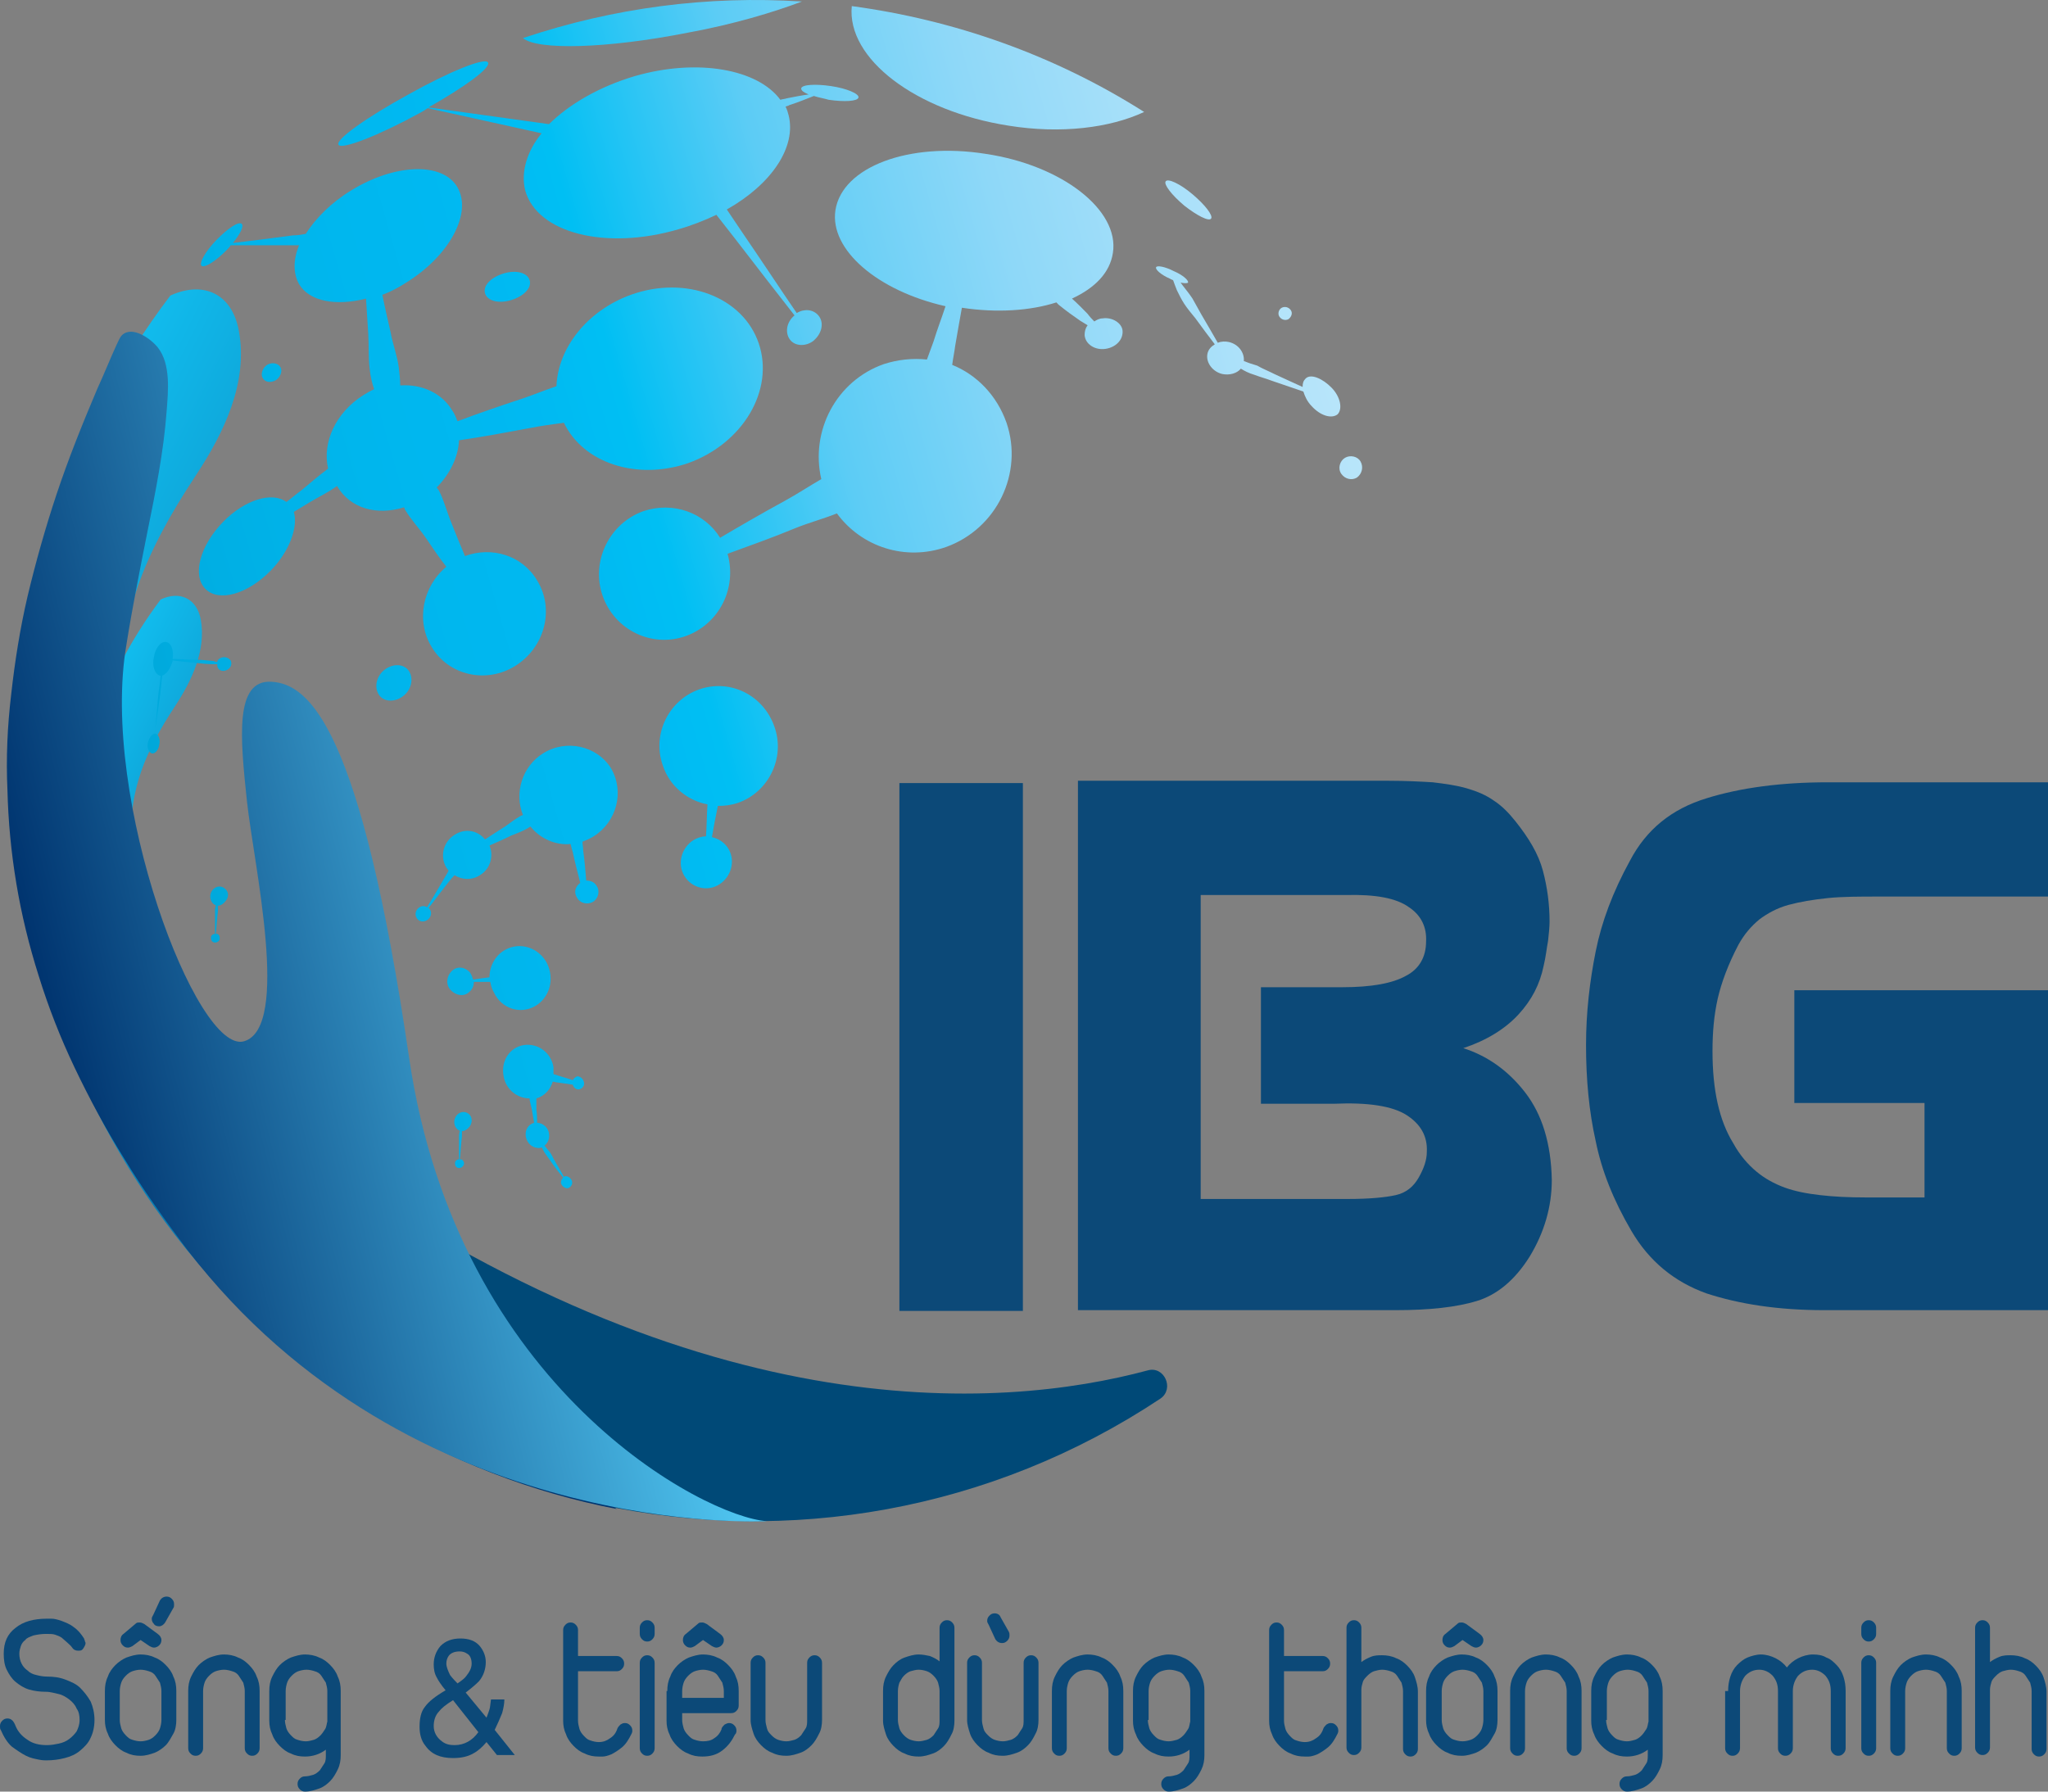 <svg width="88" height="77" viewBox="0 0 88 77" fill="none" xmlns="http://www.w3.org/2000/svg">
<rect x="0" y="0" width="88" height="77" fill="#808080" stroke="none"/>
<path d="M43.952 33.655H38.646V56.342H43.952V33.655Z" fill="#0C4978"/>
<path d="M62.875 45.048C63.866 44.72 64.665 44.229 65.241 43.607C65.816 42.985 66.168 42.298 66.328 41.512C66.424 41.119 66.456 40.759 66.519 40.431C66.551 40.137 66.583 39.842 66.583 39.613C66.583 38.86 66.487 38.14 66.296 37.42C66.104 36.699 65.688 36.012 65.113 35.292C64.825 34.932 64.538 34.637 64.186 34.408C63.866 34.179 63.483 34.015 63.035 33.884C62.588 33.753 62.108 33.688 61.565 33.622C61.022 33.589 60.382 33.556 59.679 33.556H46.318V56.309H59.967C61.437 56.309 62.588 56.179 63.451 55.917C64.314 55.655 65.081 55.033 65.72 54.018C66.36 52.97 66.679 51.857 66.679 50.711C66.647 49.14 66.264 47.896 65.529 46.946C64.793 45.997 63.898 45.375 62.875 45.048ZM61.277 40.464C61.277 41.119 60.989 41.643 60.414 41.938C59.839 42.265 58.912 42.429 57.697 42.429H56.994H54.181V47.438H56.61H57.313C58.784 47.372 59.839 47.536 60.446 47.929C61.053 48.321 61.341 48.845 61.309 49.5C61.309 49.86 61.181 50.22 60.958 50.613C60.734 51.006 60.414 51.268 59.967 51.366C59.519 51.464 58.848 51.53 57.921 51.53H57.218H51.592V50.188V38.467H57.282H57.825C59.104 38.434 59.999 38.598 60.542 38.991C61.085 39.351 61.309 39.875 61.277 40.464Z" fill="#0C4978"/>
<path d="M77.1 42.559V47.405H82.694V51.464H80.169C79.433 51.464 78.794 51.432 78.219 51.366C77.643 51.301 77.132 51.202 76.684 51.039C76.237 50.875 75.821 50.646 75.47 50.351C75.118 50.057 74.766 49.664 74.479 49.14C73.871 48.158 73.584 46.848 73.584 45.179C73.584 44.36 73.648 43.64 73.808 42.92C73.967 42.232 74.255 41.446 74.703 40.595C74.958 40.137 75.246 39.809 75.598 39.515C75.949 39.253 76.365 39.024 76.844 38.893C77.324 38.762 77.899 38.664 78.538 38.598C79.178 38.533 79.913 38.533 80.712 38.533H88.032V33.622H78.538C76.557 33.622 74.799 33.851 73.328 34.309C71.826 34.768 70.739 35.652 70.036 36.994C69.3 38.336 68.821 39.613 68.565 40.89C68.309 42.167 68.15 43.509 68.15 44.917C68.15 46.39 68.278 47.765 68.565 49.042C68.821 50.319 69.332 51.595 70.1 52.905C70.867 54.214 71.954 55.098 73.328 55.589C74.734 56.048 76.397 56.309 78.379 56.309H88.064V42.559H77.1Z" fill="#0C4978"/>
<path d="M49.322 58.896C42.993 60.598 29.664 61.613 12.402 48.944L25.732 64.658C33.851 66.426 42.578 64.952 49.866 60.107C50.473 59.682 50.025 58.699 49.322 58.896Z" fill="#004977"/>
<path d="M23.622 61.908C22.951 60.893 22.28 59.812 21.672 58.699C21.353 58.569 21.065 58.339 20.809 58.045C19.691 56.637 18.636 54.934 17.869 53.069C15.919 53.167 14.672 51.955 13.521 50.417C12.946 49.664 12.402 48.845 11.859 48.059C11.795 47.961 11.38 47.339 11.795 47.961C11.699 47.83 11.635 47.699 11.54 47.601C11.38 47.405 11.252 47.176 11.092 46.979C10.9 46.717 10.74 46.455 10.613 46.161C9.558 46.062 8.599 45.506 7.832 44.753C6.265 43.214 5.178 40.726 4.987 38.434C2.973 36.143 3.037 32.181 5.178 29.988C5.114 26.551 6.137 23.866 8.439 20.396C9.622 18.595 10.676 16.434 10.261 14.208C9.973 12.637 8.758 12.048 7.32 12.702C-1.502 24.324 -1.79 41.021 7.512 53.069C12.466 59.452 19.243 63.446 26.499 64.854C25.444 64.101 24.453 63.184 23.622 61.908Z" fill="url(#paint0_linear)"/>
<path d="M16.494 54.902C16.11 54.312 15.695 53.658 15.343 53.003C15.151 52.905 14.992 52.807 14.832 52.61C14.193 51.792 13.553 50.777 13.106 49.664C11.955 49.729 11.22 49.009 10.549 48.092C10.197 47.634 9.877 47.176 9.558 46.684C9.526 46.619 9.27 46.259 9.526 46.619C9.462 46.554 9.43 46.455 9.366 46.39C9.27 46.259 9.206 46.161 9.11 46.03C8.982 45.866 8.886 45.702 8.822 45.539C8.215 45.473 7.64 45.146 7.192 44.688C6.265 43.771 5.626 42.298 5.498 40.955C4.315 39.613 4.347 37.256 5.626 35.979C5.594 33.949 6.201 32.345 7.544 30.316C8.247 29.235 8.854 27.958 8.631 26.649C8.471 25.732 7.736 25.372 6.904 25.765C1.694 32.705 1.502 42.559 7.032 49.664C9.941 53.429 13.969 55.786 18.252 56.604C17.581 56.211 17.005 55.655 16.494 54.902Z" fill="url(#paint1_linear)"/>
<path d="M32.956 65.378C32.956 65.378 17.677 66.229 8.055 53.723C7.096 52.446 6.169 51.17 5.338 49.795C4.539 48.518 3.836 47.208 3.197 45.866C2.589 44.589 2.078 43.28 1.662 41.938C1.247 40.628 0.927 39.319 0.703 37.976C0.479 36.634 0.352 35.292 0.32 33.949C0.256 32.574 0.32 31.199 0.479 29.857C0.639 28.417 0.863 27.009 1.183 25.634C1.534 24.161 1.95 22.688 2.429 21.247C2.941 19.708 3.548 18.202 4.187 16.696C4.475 16.074 4.731 15.42 5.019 14.798C5.082 14.667 5.146 14.503 5.242 14.405C5.69 13.979 6.489 14.569 6.777 14.929C7.352 15.649 7.224 16.827 7.16 17.679C7.032 19.414 6.681 21.149 6.329 22.884C6.009 24.488 5.69 26.092 5.434 27.696C4.283 34.342 8.471 45.342 10.485 44.753C12.498 44.164 10.9 37.125 10.612 34.441C10.325 31.723 10.069 29.202 11.667 29.301C13.297 29.399 15.503 31.265 17.581 45.473C19.659 59.682 30.303 65.214 32.956 65.378Z" fill="url(#paint2_linear)"/>
<path d="M22.983 43.247C23.622 42.887 23.846 42.068 23.494 41.381C23.143 40.726 22.344 40.464 21.704 40.824C21.289 41.054 21.033 41.512 21.033 42.003C20.777 42.036 20.522 42.068 20.33 42.101C20.298 42.003 20.266 41.905 20.202 41.806C19.978 41.545 19.627 41.512 19.403 41.741C19.179 41.97 19.147 42.33 19.371 42.559C19.595 42.789 19.946 42.854 20.17 42.625C20.298 42.527 20.362 42.363 20.362 42.199C20.586 42.199 20.809 42.199 21.065 42.199C21.097 42.363 21.129 42.494 21.225 42.658C21.544 43.345 22.344 43.607 22.983 43.247Z" fill="url(#paint3_linear)"/>
<path d="M20.074 47.83C19.882 47.732 19.659 47.83 19.563 48.027C19.467 48.223 19.531 48.485 19.723 48.583H19.755C19.755 48.649 19.723 48.714 19.723 48.812C19.723 48.911 19.723 49.009 19.723 49.14C19.723 49.402 19.723 49.664 19.723 49.827C19.659 49.827 19.595 49.86 19.563 49.926C19.531 50.024 19.563 50.155 19.659 50.188C19.755 50.22 19.85 50.188 19.914 50.089C19.978 49.991 19.914 49.86 19.819 49.827C19.787 49.827 19.787 49.827 19.755 49.827C19.787 49.664 19.787 49.402 19.819 49.14C19.819 49.042 19.85 48.911 19.85 48.812C19.85 48.747 19.85 48.681 19.85 48.616C19.978 48.616 20.106 48.518 20.202 48.387C20.33 48.158 20.266 47.929 20.074 47.83Z" fill="url(#paint4_linear)"/>
<path d="M9.59 38.14C9.398 38.042 9.174 38.14 9.078 38.336C8.982 38.533 9.046 38.795 9.238 38.893H9.27C9.27 38.958 9.238 39.024 9.238 39.122C9.238 39.22 9.238 39.318 9.238 39.449C9.238 39.711 9.238 39.973 9.238 40.137C9.174 40.137 9.11 40.17 9.078 40.235C9.046 40.333 9.078 40.464 9.174 40.497C9.27 40.53 9.366 40.497 9.43 40.399C9.462 40.301 9.43 40.17 9.334 40.137C9.302 40.137 9.302 40.137 9.27 40.137C9.302 39.973 9.302 39.711 9.334 39.449C9.334 39.351 9.366 39.22 9.366 39.122C9.366 39.056 9.366 38.991 9.366 38.926C9.494 38.926 9.622 38.827 9.717 38.696C9.877 38.467 9.781 38.238 9.59 38.14Z" fill="url(#paint5_linear)"/>
<path d="M24.805 46.259C24.709 46.292 24.645 46.357 24.613 46.423C24.421 46.357 24.198 46.292 23.974 46.226C23.91 46.193 23.846 46.193 23.782 46.161C23.782 46.062 23.782 45.964 23.782 45.866C23.686 45.244 23.111 44.819 22.503 44.917C21.896 45.015 21.513 45.604 21.64 46.259C21.736 46.816 22.216 47.208 22.759 47.208C22.759 47.241 22.759 47.241 22.759 47.274C22.791 47.405 22.823 47.568 22.855 47.699C22.887 47.896 22.919 48.092 22.951 48.256C22.695 48.321 22.535 48.583 22.599 48.878C22.663 49.173 22.919 49.369 23.207 49.336C23.239 49.336 23.239 49.336 23.271 49.304C23.303 49.369 23.366 49.467 23.398 49.533C23.462 49.631 23.558 49.762 23.654 49.893C23.846 50.188 24.07 50.449 24.198 50.613C24.134 50.679 24.102 50.744 24.102 50.842C24.134 50.973 24.262 51.071 24.389 51.071C24.517 51.039 24.613 50.908 24.581 50.777C24.549 50.646 24.421 50.548 24.294 50.548C24.262 50.548 24.262 50.58 24.23 50.58C24.134 50.384 23.942 50.089 23.782 49.795C23.718 49.664 23.654 49.533 23.558 49.434C23.494 49.369 23.462 49.304 23.398 49.238C23.558 49.107 23.622 48.911 23.59 48.714C23.558 48.452 23.303 48.256 23.079 48.256C23.079 48.092 23.079 47.896 23.047 47.699C23.047 47.536 23.047 47.405 23.047 47.274C23.047 47.241 23.047 47.241 23.047 47.208C23.398 47.11 23.654 46.816 23.75 46.488C23.814 46.488 23.878 46.521 23.942 46.521C24.166 46.554 24.421 46.586 24.613 46.619C24.645 46.75 24.773 46.848 24.901 46.816C25.029 46.783 25.125 46.652 25.093 46.521C25.061 46.357 24.933 46.259 24.805 46.259Z" fill="url(#paint6_linear)"/>
<path d="M21.64 11.753C21.097 11.917 20.745 12.277 20.841 12.604C20.937 12.931 21.417 13.062 21.96 12.899C22.503 12.735 22.855 12.375 22.759 12.048C22.663 11.72 22.184 11.589 21.64 11.753Z" fill="url(#paint7_linear)"/>
<path d="M56.099 16.271C56.003 16.369 55.971 16.467 55.971 16.631C55.619 16.467 55.172 16.271 54.756 16.074C54.501 15.944 54.245 15.845 54.021 15.714C53.797 15.649 53.605 15.583 53.446 15.518C53.478 15.158 53.222 14.798 52.806 14.699C52.647 14.667 52.487 14.667 52.327 14.732C52.135 14.405 51.879 13.946 51.624 13.521C51.496 13.292 51.368 13.062 51.24 12.833C51.112 12.637 50.952 12.441 50.825 12.277C50.793 12.244 50.761 12.179 50.729 12.146C50.888 12.179 51.016 12.179 51.048 12.146C51.08 12.048 50.825 11.819 50.441 11.655C50.057 11.458 49.706 11.393 49.674 11.491C49.642 11.589 49.898 11.819 50.281 11.982C50.313 12.015 50.377 12.015 50.409 12.048C50.441 12.146 50.505 12.309 50.569 12.473C50.665 12.67 50.761 12.866 50.888 13.062C51.016 13.259 51.208 13.488 51.368 13.684C51.656 14.077 51.943 14.47 52.199 14.798C52.039 14.896 51.911 15.027 51.879 15.223C51.815 15.583 52.103 15.976 52.519 16.074C52.838 16.14 53.158 16.042 53.318 15.845C53.478 15.944 53.669 16.042 53.893 16.107C54.149 16.205 54.405 16.271 54.66 16.369C55.14 16.533 55.619 16.696 56.003 16.827C56.067 17.024 56.163 17.253 56.355 17.449C56.738 17.875 57.218 18.006 57.473 17.809C57.697 17.58 57.601 17.057 57.218 16.664C56.834 16.271 56.322 16.042 56.099 16.271Z" fill="url(#paint8_linear)"/>
<path d="M29.536 1.408C31.518 1.048 33.244 0.524 34.458 0.065C30.431 -0.196 26.371 0.327 22.471 1.637C23.079 2.161 26.052 2.095 29.536 1.408Z" fill="url(#paint9_linear)"/>
<path d="M17.357 21.804C17.389 21.836 17.389 21.902 17.421 21.934C17.677 22.36 18.028 22.72 18.316 23.146C18.604 23.571 18.891 23.997 19.179 24.357C18.156 25.208 17.869 26.681 18.54 27.795C19.275 29.039 20.905 29.399 22.152 28.613C23.398 27.827 23.846 26.191 23.079 24.946C22.44 23.866 21.129 23.473 19.978 23.899C19.787 23.441 19.595 22.982 19.403 22.491C19.211 22.033 19.083 21.509 18.86 21.083C18.828 21.051 18.796 20.985 18.764 20.952C19.339 20.363 19.691 19.643 19.723 18.923C20.649 18.792 21.704 18.595 22.759 18.399C23.239 18.301 23.75 18.235 24.23 18.17C25.061 19.905 27.362 20.658 29.568 19.905C31.933 19.054 33.276 16.762 32.605 14.765C31.933 12.768 29.472 11.819 27.107 12.67C25.221 13.357 23.974 14.961 23.91 16.598C23.43 16.762 22.951 16.958 22.471 17.122C21.481 17.449 20.522 17.777 19.659 18.104C19.595 17.941 19.531 17.777 19.435 17.646C18.987 16.893 18.124 16.5 17.197 16.566C17.197 16.304 17.165 16.074 17.133 15.78C17.069 15.289 16.878 14.798 16.782 14.274C16.654 13.717 16.526 13.161 16.43 12.67C16.782 12.539 17.101 12.375 17.453 12.146C19.307 11 20.298 9.167 19.659 8.054C19.019 6.94 16.942 7.039 15.088 8.185C14.225 8.708 13.553 9.396 13.138 10.051C12.978 10.083 12.786 10.116 12.594 10.116C11.603 10.247 10.581 10.378 10.005 10.444C10.325 10.051 10.485 9.723 10.389 9.625C10.261 9.494 9.781 9.821 9.302 10.312C8.822 10.804 8.535 11.327 8.663 11.426C8.79 11.524 9.27 11.229 9.749 10.738C9.813 10.673 9.877 10.607 9.909 10.542C10.453 10.542 11.54 10.542 12.626 10.542C12.69 10.542 12.786 10.542 12.85 10.542C12.594 11.164 12.594 11.753 12.85 12.211C13.297 12.964 14.448 13.161 15.727 12.833C15.759 13.324 15.791 13.848 15.823 14.339C15.855 14.863 15.823 15.387 15.887 15.878C15.919 16.173 15.983 16.467 16.078 16.729C15.919 16.795 15.759 16.893 15.599 16.991C14.416 17.744 13.841 19.021 14.097 20.134L14.065 20.167C13.713 20.429 13.329 20.756 12.978 21.051C12.754 21.214 12.53 21.411 12.307 21.574C11.699 21.116 10.517 21.476 9.59 22.426C8.599 23.441 8.247 24.717 8.822 25.306C9.398 25.896 10.644 25.536 11.635 24.521C12.434 23.702 12.818 22.655 12.626 22C12.85 21.869 13.106 21.705 13.329 21.574C13.713 21.345 14.129 21.149 14.48 20.887C15.056 21.869 16.206 22.164 17.357 21.804Z" fill="url(#paint10_linear)"/>
<path d="M43.345 5.402C45.582 5.762 47.692 5.5 49.163 4.812C45.295 2.357 40.979 0.851 36.6 0.262C36.376 2.521 39.349 4.78 43.345 5.402Z" fill="url(#paint11_linear)"/>
<path d="M30.047 29.628C28.737 30.086 28.002 31.559 28.481 32.902C28.769 33.786 29.536 34.408 30.399 34.571C30.367 35.062 30.367 35.554 30.335 35.946C30.143 35.946 29.951 36.012 29.791 36.11C29.28 36.438 29.088 37.125 29.408 37.649C29.728 38.173 30.399 38.336 30.91 38.009C31.422 37.682 31.614 36.994 31.294 36.47C31.134 36.208 30.878 36.045 30.591 35.979C30.655 35.586 30.75 35.095 30.846 34.637C31.134 34.637 31.422 34.604 31.709 34.506C33.02 34.048 33.755 32.574 33.276 31.232C32.796 29.857 31.358 29.17 30.047 29.628Z" fill="url(#paint12_linear)"/>
<path d="M23.335 32.378C22.44 32.934 22.088 34.08 22.471 35.03C22.44 35.03 22.408 35.062 22.376 35.062C22.152 35.193 21.928 35.357 21.704 35.521C21.385 35.717 21.097 35.914 20.841 36.077C20.522 35.684 19.978 35.586 19.531 35.881C19.051 36.176 18.891 36.798 19.179 37.289C19.211 37.321 19.243 37.387 19.275 37.42C19.275 37.452 19.243 37.452 19.243 37.485C19.147 37.649 19.051 37.812 18.955 37.976C18.732 38.369 18.508 38.729 18.348 38.991C18.252 38.926 18.124 38.926 18.028 38.991C17.869 39.089 17.805 39.286 17.901 39.449C17.996 39.613 18.188 39.646 18.348 39.548C18.508 39.449 18.572 39.253 18.476 39.089C18.444 39.056 18.444 39.024 18.412 39.024C18.604 38.795 18.86 38.434 19.147 38.074C19.275 37.911 19.371 37.78 19.499 37.649L19.531 37.616C19.85 37.812 20.266 37.845 20.618 37.616C21.065 37.354 21.225 36.798 21.033 36.339C21.321 36.208 21.64 36.077 21.96 35.914C22.216 35.816 22.471 35.717 22.695 35.586C22.727 35.554 22.759 35.554 22.791 35.521C23.207 36.045 23.878 36.339 24.517 36.274C24.549 36.405 24.581 36.536 24.613 36.634C24.709 37.092 24.837 37.551 24.933 37.943C24.709 38.107 24.645 38.369 24.805 38.598C24.933 38.827 25.253 38.893 25.476 38.762C25.7 38.631 25.796 38.304 25.636 38.074C25.54 37.911 25.38 37.845 25.189 37.845C25.157 37.452 25.125 37.027 25.061 36.568C25.061 36.438 25.029 36.306 25.029 36.176C25.189 36.11 25.348 36.045 25.508 35.946C26.499 35.324 26.851 34.015 26.243 33C25.636 32.051 24.326 31.756 23.335 32.378Z" fill="url(#paint13_linear)"/>
<path d="M55.364 13.717C55.492 13.619 55.556 13.455 55.46 13.324C55.364 13.194 55.204 13.161 55.076 13.226C54.948 13.292 54.884 13.488 54.98 13.619C55.076 13.75 55.236 13.783 55.364 13.717Z" fill="url(#paint14_linear)"/>
<path d="M58.464 19.839C58.337 19.61 58.017 19.545 57.793 19.676C57.569 19.807 57.473 20.134 57.633 20.363C57.793 20.592 58.081 20.658 58.304 20.527C58.528 20.363 58.592 20.069 58.464 19.839Z" fill="url(#paint15_linear)"/>
<path d="M16.494 28.809C16.142 29.104 16.078 29.595 16.302 29.89C16.526 30.184 17.006 30.184 17.357 29.89C17.709 29.595 17.773 29.104 17.549 28.809C17.325 28.515 16.846 28.515 16.494 28.809Z" fill="url(#paint16_linear)"/>
<path d="M47.372 13.684C47.245 13.684 47.117 13.75 47.021 13.816C46.925 13.717 46.829 13.619 46.733 13.488C46.541 13.292 46.318 13.062 46.062 12.833C47.053 12.375 47.692 11.72 47.82 10.869C48.108 9.036 45.646 7.104 42.354 6.613C39.061 6.089 36.185 7.17 35.897 9.036C35.641 10.738 37.719 12.506 40.628 13.161C40.468 13.652 40.276 14.143 40.116 14.667C40.02 14.929 39.925 15.191 39.829 15.452C39.221 15.387 38.582 15.452 37.975 15.649C35.929 16.369 34.81 18.53 35.29 20.592C34.778 20.887 34.235 21.247 33.691 21.542C32.732 22.066 31.773 22.622 30.942 23.113C30.271 22.033 28.928 21.542 27.65 21.967C26.18 22.491 25.38 24.128 25.892 25.601C26.403 27.074 28.002 27.86 29.472 27.336C30.91 26.812 31.677 25.274 31.262 23.801C32.157 23.473 33.18 23.113 34.203 22.688C34.778 22.458 35.386 22.295 35.961 22.066C37.016 23.506 38.902 24.128 40.66 23.506C42.833 22.72 43.984 20.33 43.249 18.17C42.833 16.991 41.97 16.107 40.915 15.682C40.947 15.42 41.011 15.125 41.043 14.863C41.139 14.307 41.235 13.75 41.331 13.226C42.833 13.455 44.272 13.357 45.391 12.997C45.422 13.03 45.455 13.062 45.486 13.095C45.806 13.357 46.126 13.586 46.413 13.783C46.509 13.848 46.637 13.914 46.733 13.979C46.637 14.11 46.605 14.241 46.605 14.405C46.637 14.798 47.053 15.059 47.5 14.994C47.948 14.929 48.267 14.601 48.235 14.208C48.203 13.881 47.788 13.619 47.372 13.684Z" fill="url(#paint17_linear)"/>
<path d="M9.462 28.286C9.398 28.319 9.334 28.384 9.334 28.449C9.302 28.449 9.238 28.449 9.206 28.417C8.95 28.384 8.631 28.351 8.311 28.351C7.991 28.351 7.672 28.319 7.416 28.319C7.48 27.958 7.352 27.631 7.16 27.598C6.936 27.533 6.681 27.827 6.617 28.22C6.521 28.613 6.649 28.973 6.873 29.039C6.873 29.039 6.873 29.039 6.905 29.039C6.873 29.366 6.809 29.726 6.777 30.119C6.745 30.643 6.681 31.167 6.649 31.527C6.521 31.559 6.425 31.691 6.361 31.887C6.297 32.116 6.393 32.345 6.521 32.378C6.649 32.411 6.809 32.247 6.841 32.018C6.905 31.789 6.809 31.559 6.681 31.527H6.649C6.681 31.167 6.777 30.676 6.841 30.152C6.905 29.759 6.936 29.366 6.968 29.039C7.16 28.973 7.32 28.744 7.416 28.417V28.384C7.672 28.417 7.991 28.449 8.311 28.482C8.631 28.515 8.95 28.548 9.206 28.548C9.238 28.548 9.302 28.548 9.334 28.548C9.334 28.613 9.334 28.646 9.366 28.711C9.43 28.842 9.622 28.875 9.781 28.777C9.941 28.679 9.973 28.515 9.909 28.384C9.781 28.22 9.59 28.22 9.462 28.286Z" fill="url(#paint18_linear)"/>
<path d="M11.859 16.336C12.051 16.205 12.147 15.943 12.051 15.78C11.955 15.616 11.699 15.551 11.476 15.681C11.284 15.812 11.188 16.074 11.284 16.238C11.38 16.434 11.635 16.467 11.859 16.336Z" fill="url(#paint19_linear)"/>
<path d="M18.06 4.845C18.188 4.78 18.284 4.714 18.38 4.649L23.271 5.729C22.631 6.515 22.376 7.399 22.567 8.185C23.079 10.018 26.02 10.771 29.152 9.854C29.728 9.69 30.303 9.461 30.782 9.232C31.038 9.56 31.294 9.887 31.55 10.214C32.508 11.458 33.468 12.702 34.139 13.554C33.787 13.848 33.723 14.306 33.947 14.601C34.171 14.896 34.65 14.896 34.97 14.634L35.002 14.601C35.322 14.306 35.417 13.848 35.162 13.554C34.938 13.292 34.554 13.259 34.235 13.455C33.627 12.571 32.764 11.262 31.869 9.952C31.645 9.625 31.454 9.33 31.23 9.003C33.148 7.923 34.235 6.318 33.883 4.943C33.851 4.812 33.819 4.714 33.755 4.583C33.819 4.551 33.883 4.551 33.915 4.518C34.331 4.387 34.714 4.223 34.97 4.125C35.162 4.19 35.385 4.223 35.609 4.289C36.28 4.387 36.856 4.354 36.888 4.19C36.92 4.027 36.376 3.798 35.705 3.699C35.034 3.601 34.458 3.634 34.426 3.798C34.426 3.896 34.522 3.961 34.746 4.06C34.49 4.092 34.139 4.158 33.819 4.223C33.723 4.256 33.627 4.256 33.531 4.289C32.572 2.979 29.983 2.488 27.266 3.274C25.732 3.732 24.453 4.485 23.59 5.336L18.412 4.616C19.978 3.732 21.097 2.914 20.969 2.685C20.841 2.455 19.307 3.077 17.549 4.06C15.759 5.042 14.416 5.991 14.544 6.22C14.672 6.449 16.27 5.827 18.06 4.845Z" fill="url(#paint20_linear)"/>
<path d="M50.889 8.839C51.432 9.265 51.943 9.527 52.039 9.396C52.135 9.265 51.783 8.807 51.24 8.348C50.697 7.89 50.185 7.661 50.089 7.792C49.993 7.923 50.345 8.381 50.889 8.839Z" fill="url(#paint21_linear)"/>
<path d="M0.671 74.184C0.767 74.414 0.927 74.61 1.183 74.774C1.406 74.938 1.694 75.003 2.014 75.003C2.206 75.003 2.365 74.97 2.525 74.938C2.685 74.905 2.845 74.839 2.973 74.741C3.101 74.643 3.197 74.545 3.292 74.414C3.356 74.283 3.42 74.119 3.42 73.923C3.42 73.726 3.388 73.562 3.292 73.432C3.228 73.268 3.101 73.137 2.973 73.039C2.845 72.941 2.685 72.842 2.525 72.809C2.365 72.777 2.174 72.711 1.982 72.711C1.726 72.711 1.47 72.679 1.247 72.613C1.023 72.548 0.831 72.417 0.671 72.286C0.511 72.155 0.384 71.958 0.288 71.762C0.192 71.566 0.16 71.336 0.16 71.074C0.16 70.583 0.32 70.223 0.671 69.961C0.991 69.699 1.438 69.569 2.014 69.569C2.014 69.569 2.078 69.569 2.206 69.569C2.333 69.569 2.461 69.601 2.653 69.667C2.813 69.732 3.005 69.798 3.165 69.929C3.356 70.059 3.484 70.223 3.612 70.42C3.612 70.452 3.644 70.485 3.644 70.518C3.644 70.551 3.676 70.583 3.676 70.616C3.676 70.681 3.644 70.747 3.58 70.845C3.516 70.944 3.452 70.944 3.356 70.944C3.26 70.944 3.165 70.911 3.101 70.812C3.037 70.714 2.941 70.649 2.877 70.583C2.813 70.518 2.717 70.452 2.653 70.387C2.557 70.321 2.461 70.289 2.365 70.256C2.27 70.223 2.142 70.223 1.982 70.223C1.758 70.223 1.598 70.256 1.438 70.289C1.279 70.354 1.151 70.387 1.087 70.485C0.991 70.551 0.927 70.649 0.895 70.747C0.863 70.845 0.831 70.944 0.831 71.074C0.831 71.238 0.863 71.369 0.927 71.5C0.991 71.631 1.087 71.729 1.183 71.795C1.279 71.893 1.406 71.958 1.566 71.991C1.694 72.024 1.854 72.057 2.014 72.057C2.301 72.057 2.557 72.089 2.813 72.188C3.069 72.286 3.292 72.384 3.452 72.548C3.612 72.711 3.772 72.908 3.9 73.137C3.996 73.366 4.06 73.628 4.06 73.923C4.06 74.217 3.996 74.479 3.9 74.676C3.804 74.905 3.644 75.069 3.452 75.232C3.26 75.396 3.037 75.494 2.781 75.559C2.525 75.625 2.27 75.658 1.982 75.658C1.918 75.658 1.822 75.658 1.662 75.625C1.502 75.592 1.311 75.559 1.119 75.461C0.927 75.363 0.735 75.232 0.511 75.069C0.32 74.905 0.16 74.643 0.032 74.348C0 74.316 0 74.25 0 74.184C0 74.086 0.032 74.021 0.096 73.955C0.16 73.89 0.224 73.857 0.32 73.857C0.416 73.857 0.479 73.89 0.543 73.955C0.575 73.988 0.639 74.086 0.671 74.184Z" fill="#0C4978"/>
<path d="M4.507 72.679C4.507 72.449 4.539 72.253 4.635 72.056C4.699 71.86 4.827 71.696 4.955 71.566C5.083 71.434 5.274 71.304 5.434 71.238C5.626 71.173 5.818 71.107 6.041 71.107C6.233 71.107 6.457 71.14 6.649 71.238C6.841 71.304 7 71.434 7.128 71.566C7.256 71.696 7.384 71.86 7.448 72.056C7.544 72.253 7.576 72.449 7.576 72.679V73.923C7.576 74.119 7.544 74.348 7.448 74.512C7.352 74.676 7.256 74.872 7.128 75.003C7 75.134 6.809 75.265 6.649 75.33C6.457 75.396 6.265 75.461 6.041 75.461C5.818 75.461 5.626 75.429 5.434 75.33C5.242 75.265 5.083 75.134 4.955 75.003C4.827 74.872 4.699 74.708 4.635 74.512C4.539 74.316 4.507 74.119 4.507 73.923V72.679ZM5.85 69.765C5.882 69.732 5.946 69.732 6.01 69.732C6.073 69.732 6.137 69.765 6.201 69.798L6.777 70.223C6.873 70.289 6.936 70.387 6.936 70.485C6.936 70.583 6.905 70.649 6.841 70.714C6.777 70.78 6.681 70.812 6.617 70.812C6.553 70.812 6.489 70.78 6.425 70.747L6.041 70.485L5.69 70.747C5.626 70.78 5.562 70.812 5.498 70.812C5.402 70.812 5.338 70.78 5.274 70.714C5.21 70.649 5.178 70.583 5.178 70.485C5.178 70.387 5.21 70.289 5.306 70.223L5.85 69.765ZM5.146 73.923C5.146 74.054 5.178 74.152 5.21 74.283C5.242 74.381 5.306 74.479 5.402 74.577C5.498 74.676 5.562 74.741 5.69 74.774C5.786 74.806 5.914 74.839 6.041 74.839C6.169 74.839 6.297 74.806 6.393 74.774C6.489 74.741 6.585 74.676 6.681 74.577C6.777 74.479 6.841 74.381 6.873 74.283C6.905 74.184 6.936 74.054 6.936 73.923V72.679C6.936 72.548 6.905 72.449 6.873 72.318C6.809 72.22 6.745 72.122 6.681 72.024C6.617 71.926 6.521 71.86 6.393 71.827C6.297 71.795 6.169 71.762 6.041 71.762C5.914 71.762 5.786 71.795 5.69 71.827C5.594 71.86 5.498 71.926 5.402 72.024C5.306 72.122 5.242 72.22 5.21 72.318C5.178 72.417 5.146 72.548 5.146 72.679V73.923ZM6.873 68.783C6.936 68.684 7.032 68.619 7.16 68.619C7.256 68.619 7.32 68.652 7.384 68.717C7.448 68.783 7.48 68.848 7.48 68.946C7.48 69.012 7.48 69.077 7.448 69.11L7.096 69.732C7.032 69.83 6.936 69.896 6.841 69.896C6.745 69.896 6.649 69.863 6.617 69.798C6.553 69.732 6.521 69.667 6.521 69.568C6.521 69.503 6.553 69.47 6.585 69.405L6.873 68.783Z" fill="#0C4978"/>
<path d="M8.087 72.679C8.087 72.449 8.119 72.253 8.215 72.056C8.311 71.86 8.407 71.696 8.535 71.566C8.663 71.434 8.854 71.304 9.014 71.238C9.206 71.173 9.398 71.107 9.622 71.107C9.813 71.107 10.037 71.14 10.229 71.238C10.421 71.304 10.581 71.434 10.708 71.566C10.836 71.696 10.964 71.86 11.028 72.056C11.124 72.253 11.156 72.449 11.156 72.679V75.134C11.156 75.232 11.124 75.298 11.06 75.363C10.996 75.429 10.932 75.461 10.836 75.461C10.74 75.461 10.676 75.429 10.613 75.363C10.549 75.298 10.517 75.232 10.517 75.134V72.679C10.517 72.548 10.485 72.449 10.453 72.318C10.389 72.22 10.325 72.122 10.261 72.024C10.197 71.926 10.101 71.86 9.973 71.827C9.877 71.795 9.749 71.762 9.622 71.762C9.494 71.762 9.366 71.795 9.27 71.827C9.174 71.86 9.078 71.926 8.982 72.024C8.886 72.122 8.822 72.22 8.79 72.318C8.758 72.417 8.727 72.548 8.727 72.679V75.134C8.727 75.232 8.695 75.298 8.631 75.363C8.567 75.429 8.503 75.461 8.407 75.461C8.311 75.461 8.247 75.429 8.183 75.363C8.119 75.298 8.087 75.232 8.087 75.134V72.679Z" fill="#0C4978"/>
<path d="M11.571 72.679C11.571 72.449 11.603 72.253 11.699 72.056C11.795 71.86 11.891 71.696 12.019 71.566C12.147 71.434 12.338 71.304 12.498 71.238C12.69 71.173 12.882 71.107 13.106 71.107C13.297 71.107 13.521 71.14 13.713 71.238C13.905 71.304 14.065 71.434 14.193 71.566C14.32 71.696 14.448 71.86 14.512 72.056C14.608 72.253 14.64 72.449 14.64 72.679V75.429C14.64 75.658 14.608 75.854 14.512 76.051C14.416 76.247 14.32 76.411 14.193 76.542C14.065 76.673 13.905 76.804 13.713 76.869C13.521 76.934 13.329 77 13.106 77C13.01 77 12.946 76.967 12.882 76.902C12.818 76.836 12.786 76.771 12.786 76.673C12.786 76.574 12.818 76.509 12.882 76.444C12.946 76.378 13.01 76.345 13.106 76.345C13.233 76.345 13.329 76.312 13.457 76.28C13.553 76.247 13.649 76.181 13.745 76.083C13.809 75.985 13.873 75.887 13.937 75.789C14.001 75.691 14.001 75.559 14.001 75.429V75.199C13.745 75.396 13.425 75.494 13.106 75.494C12.882 75.494 12.69 75.461 12.498 75.363C12.306 75.298 12.147 75.167 12.019 75.036C11.891 74.905 11.763 74.741 11.699 74.545C11.603 74.348 11.571 74.152 11.571 73.955V72.679ZM12.243 73.923C12.243 74.054 12.275 74.152 12.306 74.283C12.338 74.381 12.402 74.479 12.498 74.577C12.594 74.676 12.658 74.741 12.786 74.774C12.882 74.806 13.01 74.839 13.138 74.839C13.265 74.839 13.361 74.806 13.489 74.774C13.585 74.741 13.681 74.676 13.777 74.577C13.841 74.512 13.905 74.414 13.969 74.316C14.033 74.217 14.033 74.086 14.065 73.988V72.679C14.065 72.548 14.033 72.449 14.001 72.318C13.937 72.22 13.873 72.122 13.809 72.024C13.745 71.926 13.649 71.86 13.521 71.827C13.425 71.795 13.297 71.762 13.17 71.762C13.042 71.762 12.914 71.795 12.818 71.827C12.722 71.86 12.626 71.926 12.53 72.024C12.434 72.122 12.37 72.22 12.338 72.318C12.306 72.417 12.275 72.548 12.275 72.679V73.923H12.243Z" fill="#0C4978"/>
<path d="M24.198 70.059C24.198 69.961 24.23 69.896 24.294 69.83C24.357 69.765 24.421 69.732 24.517 69.732C24.613 69.732 24.677 69.765 24.741 69.83C24.805 69.896 24.837 69.961 24.837 70.059V71.173H26.499C26.595 71.173 26.659 71.205 26.723 71.271C26.787 71.336 26.819 71.402 26.819 71.5C26.819 71.598 26.787 71.664 26.723 71.729C26.659 71.795 26.595 71.827 26.499 71.827H24.837V73.955C24.837 74.086 24.869 74.184 24.901 74.316C24.933 74.414 24.997 74.512 25.093 74.61C25.189 74.708 25.252 74.774 25.38 74.806C25.476 74.839 25.604 74.872 25.732 74.872C25.924 74.872 26.084 74.806 26.211 74.708C26.371 74.61 26.467 74.479 26.531 74.283C26.563 74.217 26.595 74.184 26.659 74.119C26.723 74.086 26.755 74.054 26.851 74.054C26.947 74.054 27.011 74.086 27.074 74.152C27.138 74.217 27.17 74.283 27.17 74.381C27.17 74.414 27.17 74.446 27.138 74.512C27.011 74.774 26.883 74.97 26.723 75.101C26.563 75.232 26.403 75.33 26.275 75.396C26.116 75.461 25.988 75.494 25.892 75.494C25.796 75.494 25.732 75.494 25.732 75.494C25.508 75.494 25.316 75.461 25.125 75.363C24.933 75.298 24.773 75.167 24.645 75.036C24.517 74.905 24.389 74.741 24.325 74.545C24.23 74.348 24.198 74.152 24.198 73.955V70.059Z" fill="#0C4978"/>
<path d="M27.49 69.961C27.49 69.863 27.522 69.798 27.586 69.732C27.65 69.667 27.714 69.634 27.81 69.634C27.905 69.634 27.97 69.667 28.033 69.732C28.097 69.798 28.129 69.863 28.129 69.961V70.223C28.129 70.321 28.097 70.387 28.033 70.452C27.97 70.518 27.905 70.551 27.81 70.551C27.714 70.551 27.65 70.518 27.586 70.452C27.522 70.387 27.49 70.321 27.49 70.223V69.961ZM27.49 71.467C27.49 71.369 27.522 71.304 27.586 71.238C27.65 71.173 27.714 71.14 27.81 71.14C27.905 71.14 27.97 71.173 28.033 71.238C28.097 71.304 28.129 71.369 28.129 71.467V75.134C28.129 75.232 28.097 75.298 28.033 75.363C27.97 75.429 27.905 75.461 27.81 75.461C27.714 75.461 27.65 75.429 27.586 75.363C27.522 75.298 27.49 75.232 27.49 75.134V71.467Z" fill="#0C4978"/>
<path d="M28.673 72.679C28.673 72.449 28.705 72.253 28.801 72.056C28.865 71.86 28.992 71.696 29.12 71.566C29.248 71.434 29.44 71.304 29.6 71.238C29.792 71.173 29.983 71.107 30.207 71.107C30.399 71.107 30.623 71.14 30.814 71.238C31.006 71.304 31.166 71.434 31.294 71.566C31.422 71.696 31.55 71.86 31.614 72.056C31.709 72.253 31.741 72.449 31.741 72.679V73.301C31.741 73.399 31.709 73.464 31.645 73.53C31.582 73.595 31.518 73.628 31.422 73.628H29.312V73.923C29.312 74.054 29.344 74.152 29.376 74.283C29.408 74.381 29.472 74.479 29.568 74.577C29.664 74.676 29.728 74.741 29.855 74.774C29.951 74.806 30.079 74.839 30.207 74.839C30.399 74.839 30.559 74.806 30.687 74.708C30.846 74.61 30.942 74.479 31.006 74.316V74.283C31.038 74.217 31.07 74.184 31.134 74.119C31.198 74.086 31.262 74.054 31.326 74.054C31.422 74.054 31.486 74.086 31.55 74.152C31.614 74.217 31.645 74.283 31.645 74.381C31.645 74.414 31.645 74.446 31.614 74.512L31.582 74.545C31.454 74.806 31.294 75.036 31.038 75.232C30.782 75.429 30.495 75.494 30.175 75.494C29.951 75.494 29.76 75.461 29.568 75.363C29.376 75.298 29.216 75.167 29.088 75.036C28.96 74.905 28.833 74.741 28.769 74.545C28.673 74.348 28.641 74.152 28.641 73.955V72.679H28.673ZM30.015 69.765C30.047 69.732 30.111 69.732 30.175 69.732C30.239 69.732 30.303 69.765 30.367 69.798L30.942 70.223C31.038 70.289 31.102 70.387 31.102 70.485C31.102 70.583 31.07 70.649 31.006 70.714C30.942 70.78 30.846 70.812 30.782 70.812C30.718 70.812 30.655 70.78 30.591 70.747L30.207 70.485L29.855 70.747C29.792 70.78 29.728 70.812 29.664 70.812C29.568 70.812 29.504 70.78 29.44 70.714C29.376 70.649 29.344 70.583 29.344 70.485C29.344 70.387 29.376 70.289 29.472 70.223L30.015 69.765ZM29.312 72.973H31.102V72.679C31.102 72.548 31.07 72.449 31.038 72.318C30.974 72.22 30.91 72.122 30.846 72.024C30.782 71.926 30.687 71.86 30.559 71.827C30.463 71.795 30.335 71.762 30.207 71.762C30.079 71.762 29.951 71.795 29.855 71.827C29.76 71.86 29.664 71.926 29.568 72.024C29.472 72.122 29.408 72.22 29.376 72.318C29.344 72.417 29.312 72.548 29.312 72.679V72.973Z" fill="#0C4978"/>
<path d="M32.253 71.467C32.253 71.369 32.285 71.304 32.349 71.238C32.413 71.173 32.477 71.14 32.572 71.14C32.668 71.14 32.732 71.173 32.796 71.238C32.86 71.304 32.892 71.369 32.892 71.467V73.923C32.892 74.054 32.924 74.152 32.956 74.283C32.988 74.414 33.052 74.479 33.148 74.577C33.244 74.676 33.34 74.741 33.435 74.774C33.531 74.806 33.659 74.839 33.787 74.839C33.915 74.839 34.011 74.806 34.139 74.774C34.235 74.741 34.331 74.676 34.426 74.577C34.49 74.479 34.554 74.381 34.618 74.283C34.682 74.184 34.682 74.054 34.682 73.923V71.467C34.682 71.369 34.714 71.304 34.778 71.238C34.842 71.173 34.906 71.14 35.002 71.14C35.098 71.14 35.162 71.173 35.226 71.238C35.289 71.304 35.322 71.369 35.322 71.467V73.923C35.322 74.119 35.289 74.348 35.194 74.512C35.098 74.708 35.002 74.872 34.874 75.003C34.746 75.134 34.586 75.265 34.395 75.33C34.203 75.396 34.011 75.461 33.787 75.461C33.563 75.461 33.372 75.429 33.18 75.33C32.988 75.265 32.828 75.134 32.7 75.003C32.572 74.872 32.445 74.708 32.381 74.512C32.317 74.316 32.253 74.119 32.253 73.923V71.467Z" fill="#0C4978"/>
<path d="M40.372 69.961C40.372 69.863 40.404 69.798 40.468 69.732C40.532 69.667 40.596 69.634 40.692 69.634C40.788 69.634 40.851 69.667 40.915 69.732C40.979 69.798 41.011 69.863 41.011 69.961V73.955C41.011 74.152 40.979 74.381 40.883 74.545C40.788 74.741 40.692 74.905 40.564 75.036C40.436 75.167 40.276 75.298 40.084 75.363C39.892 75.429 39.701 75.494 39.477 75.494C39.253 75.494 39.061 75.461 38.87 75.363C38.678 75.298 38.518 75.167 38.39 75.036C38.262 74.905 38.134 74.741 38.07 74.545C38.007 74.348 37.943 74.152 37.943 73.955V72.679C37.943 72.449 37.974 72.253 38.07 72.056C38.166 71.86 38.262 71.696 38.39 71.566C38.518 71.434 38.678 71.304 38.87 71.238C39.061 71.173 39.253 71.107 39.477 71.107C39.637 71.107 39.797 71.14 39.956 71.173C40.116 71.238 40.244 71.304 40.372 71.402V69.961ZM38.582 73.923C38.582 74.054 38.614 74.152 38.646 74.283C38.678 74.381 38.742 74.479 38.838 74.577C38.934 74.676 39.029 74.741 39.125 74.774C39.221 74.806 39.349 74.839 39.477 74.839C39.605 74.839 39.701 74.806 39.828 74.774C39.924 74.741 40.02 74.676 40.116 74.577C40.18 74.479 40.244 74.381 40.308 74.283C40.372 74.184 40.372 74.054 40.372 73.923V72.679C40.372 72.548 40.34 72.449 40.308 72.318C40.276 72.22 40.212 72.122 40.116 72.024C40.02 71.926 39.924 71.86 39.828 71.827C39.733 71.795 39.605 71.762 39.477 71.762C39.349 71.762 39.253 71.795 39.125 71.827C39.029 71.86 38.934 71.926 38.838 72.024C38.742 72.122 38.71 72.22 38.646 72.318C38.614 72.417 38.582 72.548 38.582 72.679V73.923Z" fill="#0C4978"/>
<path d="M41.555 71.467C41.555 71.369 41.587 71.304 41.651 71.238C41.715 71.173 41.778 71.14 41.874 71.14C41.97 71.14 42.034 71.173 42.098 71.238C42.162 71.304 42.194 71.369 42.194 71.467V73.923C42.194 74.054 42.226 74.152 42.258 74.283C42.29 74.414 42.354 74.479 42.45 74.577C42.546 74.676 42.642 74.741 42.737 74.774C42.833 74.806 42.961 74.839 43.089 74.839C43.217 74.839 43.313 74.806 43.441 74.774C43.536 74.741 43.632 74.676 43.728 74.577C43.792 74.479 43.856 74.381 43.92 74.283C43.984 74.184 43.984 74.054 43.984 73.923V71.467C43.984 71.369 44.016 71.304 44.08 71.238C44.144 71.173 44.208 71.14 44.304 71.14C44.4 71.14 44.464 71.173 44.528 71.238C44.591 71.304 44.623 71.369 44.623 71.467V73.923C44.623 74.119 44.591 74.348 44.495 74.512C44.4 74.708 44.304 74.872 44.176 75.003C44.048 75.134 43.888 75.265 43.696 75.33C43.505 75.396 43.313 75.461 43.089 75.461C42.865 75.461 42.673 75.429 42.482 75.33C42.29 75.265 42.13 75.134 42.002 75.003C41.874 74.872 41.746 74.708 41.682 74.512C41.619 74.316 41.555 74.119 41.555 73.923V71.467ZM42.482 69.83C42.45 69.765 42.418 69.732 42.418 69.667C42.418 69.568 42.45 69.503 42.514 69.438C42.578 69.372 42.642 69.339 42.737 69.339C42.865 69.339 42.961 69.405 42.993 69.503L43.345 70.125C43.377 70.191 43.377 70.223 43.377 70.289C43.377 70.387 43.345 70.452 43.281 70.518C43.217 70.583 43.153 70.616 43.057 70.616C42.929 70.616 42.833 70.551 42.769 70.452L42.482 69.83Z" fill="#0C4978"/>
<path d="M45.199 72.679C45.199 72.449 45.231 72.253 45.327 72.056C45.422 71.86 45.518 71.696 45.646 71.566C45.774 71.434 45.966 71.304 46.126 71.238C46.317 71.173 46.509 71.107 46.733 71.107C46.925 71.107 47.148 71.14 47.34 71.238C47.532 71.304 47.692 71.434 47.82 71.566C47.948 71.696 48.075 71.86 48.139 72.056C48.235 72.253 48.267 72.449 48.267 72.679V75.134C48.267 75.232 48.235 75.298 48.171 75.363C48.108 75.429 48.044 75.461 47.948 75.461C47.852 75.461 47.788 75.429 47.724 75.363C47.66 75.298 47.628 75.232 47.628 75.134V72.679C47.628 72.548 47.596 72.449 47.564 72.318C47.5 72.22 47.436 72.122 47.372 72.024C47.308 71.926 47.212 71.86 47.085 71.827C46.989 71.795 46.861 71.762 46.733 71.762C46.605 71.762 46.477 71.795 46.381 71.827C46.285 71.86 46.19 71.926 46.094 72.024C45.998 72.122 45.934 72.22 45.902 72.318C45.87 72.417 45.838 72.548 45.838 72.679V75.134C45.838 75.232 45.806 75.298 45.742 75.363C45.678 75.429 45.614 75.461 45.518 75.461C45.422 75.461 45.358 75.429 45.295 75.363C45.231 75.298 45.199 75.232 45.199 75.134V72.679Z" fill="#0C4978"/>
<path d="M48.683 72.679C48.683 72.449 48.715 72.253 48.811 72.056C48.907 71.86 49.002 71.696 49.13 71.566C49.258 71.434 49.45 71.304 49.61 71.238C49.802 71.173 49.993 71.107 50.217 71.107C50.409 71.107 50.633 71.14 50.825 71.238C51.016 71.304 51.176 71.434 51.304 71.566C51.432 71.696 51.56 71.86 51.624 72.056C51.719 72.253 51.752 72.449 51.752 72.679V75.429C51.752 75.658 51.719 75.854 51.624 76.051C51.528 76.247 51.432 76.411 51.304 76.542C51.176 76.673 51.016 76.804 50.825 76.869C50.633 76.934 50.441 77 50.217 77C50.121 77 50.057 76.967 49.993 76.902C49.929 76.836 49.898 76.771 49.898 76.673C49.898 76.574 49.929 76.509 49.993 76.444C50.057 76.378 50.121 76.345 50.217 76.345C50.345 76.345 50.441 76.312 50.569 76.28C50.665 76.247 50.761 76.181 50.856 76.083C50.92 75.985 50.984 75.887 51.048 75.789C51.112 75.691 51.112 75.559 51.112 75.429V75.199C50.856 75.396 50.537 75.494 50.217 75.494C49.993 75.494 49.802 75.461 49.61 75.363C49.418 75.298 49.258 75.167 49.13 75.036C49.002 74.905 48.875 74.741 48.811 74.545C48.715 74.348 48.683 74.152 48.683 73.955V72.679ZM49.322 73.923C49.322 74.054 49.354 74.152 49.386 74.283C49.418 74.381 49.482 74.479 49.578 74.577C49.674 74.676 49.738 74.741 49.866 74.774C49.962 74.806 50.089 74.839 50.217 74.839C50.345 74.839 50.441 74.806 50.569 74.774C50.665 74.741 50.761 74.676 50.856 74.577C50.92 74.512 50.984 74.414 51.048 74.316C51.112 74.217 51.112 74.086 51.144 73.988V72.679C51.144 72.548 51.112 72.449 51.08 72.318C51.016 72.22 50.952 72.122 50.888 72.024C50.825 71.926 50.729 71.86 50.601 71.827C50.505 71.795 50.377 71.762 50.249 71.762C50.121 71.762 49.993 71.795 49.898 71.827C49.802 71.86 49.706 71.926 49.61 72.024C49.514 72.122 49.45 72.22 49.418 72.318C49.386 72.417 49.354 72.548 49.354 72.679V73.923H49.322Z" fill="#0C4978"/>
<path d="M54.533 70.059C54.533 69.961 54.565 69.896 54.629 69.83C54.692 69.765 54.756 69.732 54.852 69.732C54.948 69.732 55.012 69.765 55.076 69.83C55.14 69.896 55.172 69.961 55.172 70.059V71.173H56.834C56.93 71.173 56.994 71.205 57.058 71.271C57.122 71.336 57.154 71.402 57.154 71.5C57.154 71.598 57.122 71.664 57.058 71.729C56.994 71.795 56.93 71.827 56.834 71.827H55.172V73.955C55.172 74.086 55.204 74.184 55.236 74.316C55.268 74.414 55.332 74.512 55.428 74.61C55.523 74.708 55.587 74.774 55.715 74.806C55.811 74.839 55.939 74.872 56.067 74.872C56.259 74.872 56.419 74.806 56.546 74.708C56.706 74.61 56.802 74.479 56.866 74.283C56.898 74.217 56.93 74.184 56.994 74.119C57.058 74.086 57.09 74.054 57.186 74.054C57.282 74.054 57.346 74.086 57.409 74.152C57.473 74.217 57.505 74.283 57.505 74.381C57.505 74.414 57.505 74.446 57.473 74.512C57.346 74.774 57.218 74.97 57.058 75.101C56.898 75.232 56.738 75.33 56.61 75.396C56.45 75.461 56.323 75.494 56.227 75.494C56.131 75.494 56.067 75.494 56.067 75.494C55.843 75.494 55.651 75.461 55.46 75.363C55.268 75.298 55.108 75.167 54.98 75.036C54.852 74.905 54.724 74.741 54.66 74.545C54.565 74.348 54.533 74.152 54.533 73.955V70.059Z" fill="#0C4978"/>
<path d="M57.857 69.961C57.857 69.863 57.889 69.798 57.953 69.732C58.017 69.667 58.081 69.634 58.176 69.634C58.272 69.634 58.336 69.667 58.4 69.732C58.464 69.798 58.496 69.863 58.496 69.961V71.434C58.624 71.336 58.752 71.271 58.912 71.205C59.072 71.14 59.231 71.14 59.391 71.14C59.583 71.14 59.807 71.173 59.998 71.271C60.19 71.336 60.35 71.467 60.478 71.598C60.606 71.729 60.734 71.893 60.798 72.089C60.862 72.286 60.925 72.482 60.925 72.711V75.167C60.925 75.265 60.894 75.33 60.83 75.396C60.766 75.461 60.702 75.494 60.606 75.494C60.51 75.494 60.446 75.461 60.382 75.396C60.318 75.33 60.286 75.265 60.286 75.167V72.679C60.286 72.548 60.254 72.449 60.222 72.318C60.158 72.22 60.094 72.122 60.031 72.024C59.967 71.926 59.871 71.86 59.743 71.827C59.647 71.795 59.519 71.762 59.391 71.762C59.263 71.762 59.167 71.795 59.04 71.827C58.944 71.86 58.848 71.926 58.752 72.024C58.656 72.122 58.592 72.188 58.56 72.286C58.528 72.384 58.496 72.515 58.496 72.613V75.101C58.496 75.199 58.464 75.265 58.4 75.33C58.336 75.396 58.272 75.429 58.176 75.429C58.081 75.429 58.017 75.396 57.953 75.33C57.889 75.265 57.857 75.199 57.857 75.101V72.58V69.961Z" fill="#0C4978"/>
<path d="M61.277 72.679C61.277 72.449 61.309 72.253 61.405 72.056C61.469 71.86 61.597 71.696 61.725 71.566C61.853 71.434 62.044 71.304 62.204 71.238C62.396 71.173 62.588 71.107 62.812 71.107C63.003 71.107 63.227 71.14 63.419 71.238C63.611 71.304 63.77 71.434 63.898 71.566C64.026 71.696 64.154 71.86 64.218 72.056C64.314 72.253 64.346 72.449 64.346 72.679V73.923C64.346 74.119 64.314 74.348 64.218 74.512C64.122 74.676 64.026 74.872 63.898 75.003C63.77 75.134 63.579 75.265 63.419 75.33C63.227 75.396 63.035 75.461 62.812 75.461C62.588 75.461 62.396 75.429 62.204 75.33C62.012 75.265 61.853 75.134 61.725 75.003C61.597 74.872 61.469 74.708 61.405 74.512C61.309 74.316 61.277 74.119 61.277 73.923V72.679ZM62.652 69.765C62.684 69.732 62.748 69.732 62.812 69.732C62.876 69.732 62.939 69.765 63.003 69.798L63.579 70.223C63.675 70.289 63.739 70.387 63.739 70.485C63.739 70.583 63.707 70.649 63.643 70.714C63.579 70.78 63.483 70.812 63.419 70.812C63.355 70.812 63.291 70.78 63.227 70.747L62.843 70.485L62.492 70.747C62.428 70.78 62.364 70.812 62.3 70.812C62.204 70.812 62.14 70.78 62.076 70.714C62.012 70.649 61.98 70.583 61.98 70.485C61.98 70.387 62.012 70.289 62.108 70.223L62.652 69.765ZM61.949 73.923C61.949 74.054 61.98 74.152 62.012 74.283C62.044 74.381 62.108 74.479 62.204 74.577C62.3 74.676 62.364 74.741 62.492 74.774C62.588 74.806 62.716 74.839 62.843 74.839C62.971 74.839 63.099 74.806 63.195 74.774C63.291 74.741 63.387 74.676 63.483 74.577C63.579 74.479 63.643 74.381 63.675 74.283C63.707 74.184 63.739 74.054 63.739 73.923V72.679C63.739 72.548 63.707 72.449 63.675 72.318C63.611 72.22 63.547 72.122 63.483 72.024C63.419 71.926 63.323 71.86 63.195 71.827C63.099 71.795 62.971 71.762 62.843 71.762C62.716 71.762 62.588 71.795 62.492 71.827C62.396 71.86 62.3 71.926 62.204 72.024C62.108 72.122 62.044 72.22 62.012 72.318C61.98 72.417 61.949 72.548 61.949 72.679V73.923Z" fill="#0C4978"/>
<path d="M64.889 72.679C64.889 72.449 64.921 72.253 65.017 72.056C65.113 71.86 65.209 71.696 65.337 71.566C65.465 71.434 65.656 71.304 65.816 71.238C66.008 71.173 66.2 71.107 66.424 71.107C66.615 71.107 66.839 71.14 67.031 71.238C67.223 71.304 67.382 71.434 67.51 71.566C67.638 71.696 67.766 71.86 67.83 72.056C67.926 72.253 67.958 72.449 67.958 72.679V75.134C67.958 75.232 67.926 75.298 67.862 75.363C67.798 75.429 67.734 75.461 67.638 75.461C67.542 75.461 67.478 75.429 67.415 75.363C67.35 75.298 67.319 75.232 67.319 75.134V72.679C67.319 72.548 67.287 72.449 67.255 72.318C67.191 72.22 67.127 72.122 67.063 72.024C66.999 71.926 66.903 71.86 66.775 71.827C66.679 71.795 66.551 71.762 66.424 71.762C66.296 71.762 66.168 71.795 66.072 71.827C65.976 71.86 65.88 71.926 65.784 72.024C65.688 72.122 65.624 72.22 65.593 72.318C65.561 72.417 65.528 72.548 65.528 72.679V75.134C65.528 75.232 65.497 75.298 65.433 75.363C65.369 75.429 65.305 75.461 65.209 75.461C65.113 75.461 65.049 75.429 64.985 75.363C64.921 75.298 64.889 75.232 64.889 75.134V72.679Z" fill="#0C4978"/>
<path d="M68.373 72.679C68.373 72.449 68.405 72.253 68.501 72.056C68.597 71.86 68.693 71.696 68.821 71.566C68.949 71.434 69.141 71.304 69.3 71.238C69.492 71.173 69.684 71.107 69.908 71.107C70.1 71.107 70.323 71.14 70.515 71.238C70.707 71.304 70.867 71.434 70.995 71.566C71.122 71.696 71.25 71.86 71.314 72.056C71.41 72.253 71.442 72.449 71.442 72.679V75.429C71.442 75.658 71.41 75.854 71.314 76.051C71.218 76.247 71.122 76.411 70.995 76.542C70.867 76.673 70.707 76.804 70.515 76.869C70.323 76.934 70.131 77 69.908 77C69.812 77 69.748 76.967 69.684 76.902C69.62 76.836 69.588 76.771 69.588 76.673C69.588 76.574 69.62 76.509 69.684 76.444C69.748 76.378 69.812 76.345 69.908 76.345C70.035 76.345 70.131 76.312 70.259 76.28C70.355 76.247 70.451 76.181 70.547 76.083C70.611 75.985 70.675 75.887 70.739 75.789C70.803 75.691 70.803 75.559 70.803 75.429V75.199C70.547 75.396 70.227 75.494 69.908 75.494C69.684 75.494 69.492 75.461 69.3 75.363C69.109 75.298 68.949 75.167 68.821 75.036C68.693 74.905 68.565 74.741 68.501 74.545C68.405 74.348 68.373 74.152 68.373 73.955V72.679ZM69.013 73.923C69.013 74.054 69.045 74.152 69.077 74.283C69.109 74.381 69.172 74.479 69.268 74.577C69.364 74.676 69.428 74.741 69.556 74.774C69.652 74.806 69.78 74.839 69.908 74.839C70.035 74.839 70.131 74.806 70.259 74.774C70.355 74.741 70.451 74.676 70.547 74.577C70.611 74.512 70.675 74.414 70.739 74.316C70.803 74.217 70.803 74.086 70.835 73.988V72.679C70.835 72.548 70.803 72.449 70.771 72.318C70.707 72.22 70.643 72.122 70.579 72.024C70.515 71.926 70.419 71.86 70.291 71.827C70.195 71.795 70.067 71.762 69.94 71.762C69.812 71.762 69.684 71.795 69.588 71.827C69.492 71.86 69.396 71.926 69.3 72.024C69.204 72.122 69.141 72.22 69.109 72.318C69.077 72.417 69.045 72.548 69.045 72.679V73.923H69.013Z" fill="#0C4978"/>
<path d="M74.255 72.679C74.255 72.449 74.287 72.253 74.351 72.056C74.415 71.86 74.511 71.696 74.638 71.566C74.766 71.434 74.926 71.304 75.086 71.238C75.246 71.173 75.47 71.107 75.661 71.107C75.885 71.107 76.109 71.173 76.301 71.271C76.493 71.369 76.652 71.5 76.78 71.664C76.908 71.5 77.068 71.369 77.26 71.271C77.451 71.173 77.675 71.107 77.899 71.107C78.123 71.107 78.314 71.14 78.474 71.238C78.666 71.304 78.794 71.434 78.922 71.566C79.05 71.696 79.146 71.86 79.21 72.056C79.273 72.253 79.305 72.449 79.305 72.679V75.134C79.305 75.232 79.273 75.298 79.21 75.363C79.146 75.429 79.082 75.461 78.986 75.461C78.89 75.461 78.826 75.429 78.762 75.363C78.698 75.298 78.666 75.232 78.666 75.134V72.679C78.666 72.417 78.602 72.22 78.442 72.024C78.282 71.86 78.091 71.762 77.867 71.762C77.611 71.762 77.419 71.86 77.26 72.024C77.132 72.188 77.036 72.417 77.036 72.679V75.134C77.036 75.232 77.004 75.298 76.94 75.363C76.876 75.429 76.812 75.461 76.716 75.461C76.62 75.461 76.556 75.429 76.493 75.363C76.429 75.298 76.397 75.232 76.397 75.134V72.679C76.397 72.417 76.333 72.22 76.173 72.024C76.013 71.86 75.821 71.762 75.597 71.762C75.342 71.762 75.15 71.86 74.99 72.024C74.862 72.188 74.766 72.417 74.766 72.679V75.134C74.766 75.232 74.734 75.298 74.671 75.363C74.607 75.429 74.543 75.461 74.447 75.461C74.351 75.461 74.287 75.429 74.223 75.363C74.159 75.298 74.127 75.232 74.127 75.134V72.679H74.255Z" fill="#0C4978"/>
<path d="M79.977 69.961C79.977 69.863 80.009 69.798 80.073 69.732C80.137 69.667 80.201 69.634 80.296 69.634C80.392 69.634 80.456 69.667 80.52 69.732C80.584 69.798 80.616 69.863 80.616 69.961V70.223C80.616 70.321 80.584 70.387 80.52 70.452C80.456 70.518 80.392 70.551 80.296 70.551C80.201 70.551 80.137 70.518 80.073 70.452C80.009 70.387 79.977 70.321 79.977 70.223V69.961ZM79.977 71.467C79.977 71.369 80.009 71.304 80.073 71.238C80.137 71.173 80.201 71.14 80.296 71.14C80.392 71.14 80.456 71.173 80.52 71.238C80.584 71.304 80.616 71.369 80.616 71.467V75.134C80.616 75.232 80.584 75.298 80.52 75.363C80.456 75.429 80.392 75.461 80.296 75.461C80.201 75.461 80.137 75.429 80.073 75.363C80.009 75.298 79.977 75.232 79.977 75.134V71.467Z" fill="#0C4978"/>
<path d="M81.223 72.679C81.223 72.449 81.255 72.253 81.351 72.056C81.447 71.86 81.543 71.696 81.671 71.566C81.799 71.434 81.991 71.304 82.15 71.238C82.342 71.173 82.534 71.107 82.758 71.107C82.95 71.107 83.173 71.14 83.365 71.238C83.557 71.304 83.717 71.434 83.845 71.566C83.972 71.696 84.1 71.86 84.164 72.056C84.26 72.253 84.292 72.449 84.292 72.679V75.134C84.292 75.232 84.26 75.298 84.196 75.363C84.132 75.429 84.068 75.461 83.972 75.461C83.877 75.461 83.813 75.429 83.749 75.363C83.685 75.298 83.653 75.232 83.653 75.134V72.679C83.653 72.548 83.621 72.449 83.589 72.318C83.525 72.22 83.461 72.122 83.397 72.024C83.333 71.926 83.237 71.86 83.109 71.827C83.013 71.795 82.886 71.762 82.758 71.762C82.63 71.762 82.502 71.795 82.406 71.827C82.31 71.86 82.214 71.926 82.118 72.024C82.023 72.122 81.959 72.22 81.927 72.318C81.895 72.417 81.863 72.548 81.863 72.679V75.134C81.863 75.232 81.831 75.298 81.767 75.363C81.703 75.429 81.639 75.461 81.543 75.461C81.447 75.461 81.383 75.429 81.319 75.363C81.255 75.298 81.223 75.232 81.223 75.134V72.679Z" fill="#0C4978"/>
<path d="M84.867 69.961C84.867 69.863 84.899 69.798 84.963 69.732C85.027 69.667 85.091 69.634 85.187 69.634C85.283 69.634 85.347 69.667 85.411 69.732C85.475 69.798 85.507 69.863 85.507 69.961V71.434C85.635 71.336 85.763 71.271 85.922 71.205C86.082 71.14 86.242 71.14 86.402 71.14C86.594 71.14 86.817 71.173 87.009 71.271C87.201 71.336 87.361 71.467 87.489 71.598C87.616 71.729 87.744 71.893 87.808 72.089C87.872 72.286 87.936 72.482 87.936 72.711V75.167C87.936 75.265 87.904 75.33 87.84 75.396C87.776 75.461 87.712 75.494 87.616 75.494C87.52 75.494 87.457 75.461 87.393 75.396C87.329 75.33 87.297 75.265 87.297 75.167V72.679C87.297 72.548 87.265 72.449 87.233 72.318C87.169 72.22 87.105 72.122 87.041 72.024C86.977 71.926 86.881 71.86 86.753 71.827C86.657 71.795 86.53 71.762 86.402 71.762C86.274 71.762 86.178 71.795 86.05 71.827C85.954 71.86 85.858 71.926 85.763 72.024C85.667 72.122 85.603 72.188 85.571 72.286C85.539 72.384 85.507 72.515 85.507 72.613V75.101C85.507 75.199 85.475 75.265 85.411 75.33C85.347 75.396 85.283 75.429 85.187 75.429C85.091 75.429 85.027 75.396 84.963 75.33C84.899 75.265 84.867 75.199 84.867 75.101V72.58V69.961Z" fill="#0C4978"/>
<path d="M21.257 74.348L22.12 75.429H21.353L20.905 74.872C20.713 75.101 20.522 75.265 20.33 75.363C20.106 75.494 19.818 75.559 19.467 75.559C18.923 75.559 18.54 75.396 18.284 75.036C18.092 74.806 18.028 74.512 18.028 74.217C18.028 73.857 18.092 73.562 18.252 73.366C18.412 73.137 18.7 72.908 19.147 72.646C18.955 72.417 18.827 72.22 18.764 72.089C18.668 71.926 18.636 71.729 18.636 71.533C18.636 71.238 18.732 70.976 18.923 70.747C19.147 70.518 19.435 70.42 19.786 70.42C20.138 70.42 20.426 70.518 20.617 70.747C20.777 70.944 20.873 71.173 20.873 71.434C20.873 71.729 20.777 72.024 20.585 72.253C20.458 72.384 20.266 72.548 20.01 72.744L20.905 73.824C20.969 73.661 21.001 73.562 21.033 73.464C21.065 73.366 21.065 73.235 21.097 73.039H21.672C21.672 73.202 21.64 73.399 21.576 73.628C21.481 73.857 21.385 74.086 21.257 74.348ZM20.554 74.446L19.467 73.071C19.147 73.268 18.955 73.431 18.859 73.562C18.7 73.726 18.636 73.955 18.636 74.184C18.636 74.446 18.764 74.676 18.987 74.839C19.147 74.97 19.339 75.003 19.531 75.003C19.946 75.003 20.298 74.806 20.554 74.446ZM19.659 72.351C19.85 72.22 19.978 72.122 20.042 72.024C20.17 71.86 20.266 71.696 20.266 71.5C20.266 71.304 20.202 71.14 20.074 71.074C19.978 71.009 19.882 70.976 19.754 70.976C19.531 70.976 19.371 71.042 19.275 71.173C19.211 71.271 19.179 71.369 19.179 71.5C19.179 71.631 19.243 71.795 19.339 71.991C19.435 72.122 19.563 72.253 19.659 72.351Z" fill="#0C4978"/>
<defs>
<linearGradient id="paint0_linear" x1="-3.304" y1="28.327" x2="32.709" y2="46.339" gradientUnits="userSpaceOnUse">
<stop stop-color="#12C3F4"/>
<stop offset="1" stop-color="#00346F"/>
</linearGradient>
<linearGradient id="paint1_linear" x1="0.622" y1="35.087" x2="21.874" y2="45.717" gradientUnits="userSpaceOnUse">
<stop stop-color="#12C3F4"/>
<stop offset="1" stop-color="#00346F"/>
</linearGradient>
<linearGradient id="paint2_linear" x1="26.156" y1="37.998" x2="2.104" y2="43.981" gradientUnits="userSpaceOnUse">
<stop stop-color="#52CAF5"/>
<stop offset="1" stop-color="#00346F"/>
</linearGradient>
<linearGradient id="paint3_linear" x1="136.543" y1="7.677" x2="-22.914" y2="53.413" gradientUnits="userSpaceOnUse">
<stop stop-color="white"/>
<stop offset="0.173" stop-color="#FBFDFF"/>
<stop offset="0.272" stop-color="#F1FAFE"/>
<stop offset="0.352" stop-color="#E2F4FD"/>
<stop offset="0.422" stop-color="#CEEDFC"/>
<stop offset="0.486" stop-color="#B2E3FA"/>
<stop offset="0.545" stop-color="#8ED8F8"/>
<stop offset="0.601" stop-color="#5CCCF5"/>
<stop offset="0.652" stop-color="#00BFF3"/>
<stop offset="0.675" stop-color="#00B9F2"/>
<stop offset="0.721" stop-color="#00B6ED"/>
<stop offset="0.765" stop-color="#00AFE4"/>
<stop offset="0.807" stop-color="#00A5D6"/>
<stop offset="0.849" stop-color="#0096C3"/>
<stop offset="0.89" stop-color="#0082A9"/>
<stop offset="0.932" stop-color="#00698A"/>
<stop offset="0.972" stop-color="#004C66"/>
<stop offset="1" stop-color="#003044"/>
</linearGradient>
<linearGradient id="paint4_linear" x1="138.178" y1="13.375" x2="-21.28" y2="59.112" gradientUnits="userSpaceOnUse">
<stop stop-color="white"/>
<stop offset="0.173" stop-color="#FBFDFF"/>
<stop offset="0.272" stop-color="#F1FAFE"/>
<stop offset="0.352" stop-color="#E2F4FD"/>
<stop offset="0.422" stop-color="#CEEDFC"/>
<stop offset="0.486" stop-color="#B2E3FA"/>
<stop offset="0.545" stop-color="#8ED8F8"/>
<stop offset="0.601" stop-color="#5CCCF5"/>
<stop offset="0.652" stop-color="#00BFF3"/>
<stop offset="0.675" stop-color="#00B9F2"/>
<stop offset="0.721" stop-color="#00B6ED"/>
<stop offset="0.765" stop-color="#00AFE4"/>
<stop offset="0.807" stop-color="#00A5D6"/>
<stop offset="0.849" stop-color="#0096C3"/>
<stop offset="0.89" stop-color="#0082A9"/>
<stop offset="0.932" stop-color="#00698A"/>
<stop offset="0.972" stop-color="#004C66"/>
<stop offset="1" stop-color="#003044"/>
</linearGradient>
<linearGradient id="paint5_linear" x1="134.787" y1="1.553" x2="-24.671" y2="47.29" gradientUnits="userSpaceOnUse">
<stop stop-color="white"/>
<stop offset="0.173" stop-color="#FBFDFF"/>
<stop offset="0.272" stop-color="#F1FAFE"/>
<stop offset="0.352" stop-color="#E2F4FD"/>
<stop offset="0.422" stop-color="#CEEDFC"/>
<stop offset="0.486" stop-color="#B2E3FA"/>
<stop offset="0.545" stop-color="#8ED8F8"/>
<stop offset="0.601" stop-color="#5CCCF5"/>
<stop offset="0.652" stop-color="#00BFF3"/>
<stop offset="0.675" stop-color="#00B9F2"/>
<stop offset="0.721" stop-color="#00B6ED"/>
<stop offset="0.765" stop-color="#00AFE4"/>
<stop offset="0.807" stop-color="#00A5D6"/>
<stop offset="0.849" stop-color="#0096C3"/>
<stop offset="0.89" stop-color="#0082A9"/>
<stop offset="0.932" stop-color="#00698A"/>
<stop offset="0.972" stop-color="#004C66"/>
<stop offset="1" stop-color="#003044"/>
</linearGradient>
<linearGradient id="paint6_linear" x1="138.213" y1="13.499" x2="-21.244" y2="59.236" gradientUnits="userSpaceOnUse">
<stop stop-color="white"/>
<stop offset="0.173" stop-color="#FBFDFF"/>
<stop offset="0.272" stop-color="#F1FAFE"/>
<stop offset="0.352" stop-color="#E2F4FD"/>
<stop offset="0.422" stop-color="#CEEDFC"/>
<stop offset="0.486" stop-color="#B2E3FA"/>
<stop offset="0.545" stop-color="#8ED8F8"/>
<stop offset="0.601" stop-color="#5CCCF5"/>
<stop offset="0.652" stop-color="#00BFF3"/>
<stop offset="0.675" stop-color="#00B9F2"/>
<stop offset="0.721" stop-color="#00B6ED"/>
<stop offset="0.765" stop-color="#00AFE4"/>
<stop offset="0.807" stop-color="#00A5D6"/>
<stop offset="0.849" stop-color="#0096C3"/>
<stop offset="0.89" stop-color="#0082A9"/>
<stop offset="0.932" stop-color="#00698A"/>
<stop offset="0.972" stop-color="#004C66"/>
<stop offset="1" stop-color="#003044"/>
</linearGradient>
<linearGradient id="paint7_linear" x1="128.654" y1="-19.828" x2="-30.803" y2="25.909" gradientUnits="userSpaceOnUse">
<stop stop-color="white"/>
<stop offset="0.173" stop-color="#FBFDFF"/>
<stop offset="0.272" stop-color="#F1FAFE"/>
<stop offset="0.352" stop-color="#E2F4FD"/>
<stop offset="0.422" stop-color="#CEEDFC"/>
<stop offset="0.486" stop-color="#B2E3FA"/>
<stop offset="0.545" stop-color="#8ED8F8"/>
<stop offset="0.601" stop-color="#5CCCF5"/>
<stop offset="0.652" stop-color="#00BFF3"/>
<stop offset="0.675" stop-color="#00B9F2"/>
<stop offset="0.721" stop-color="#00B6ED"/>
<stop offset="0.765" stop-color="#00AFE4"/>
<stop offset="0.807" stop-color="#00A5D6"/>
<stop offset="0.849" stop-color="#0096C3"/>
<stop offset="0.89" stop-color="#0082A9"/>
<stop offset="0.932" stop-color="#00698A"/>
<stop offset="0.972" stop-color="#004C66"/>
<stop offset="1" stop-color="#003044"/>
</linearGradient>
<linearGradient id="paint8_linear" x1="131.79" y1="-8.894" x2="-27.667" y2="36.843" gradientUnits="userSpaceOnUse">
<stop stop-color="white"/>
<stop offset="0.173" stop-color="#FBFDFF"/>
<stop offset="0.272" stop-color="#F1FAFE"/>
<stop offset="0.352" stop-color="#E2F4FD"/>
<stop offset="0.422" stop-color="#CEEDFC"/>
<stop offset="0.486" stop-color="#B2E3FA"/>
<stop offset="0.545" stop-color="#8ED8F8"/>
<stop offset="0.601" stop-color="#5CCCF5"/>
<stop offset="0.652" stop-color="#00BFF3"/>
<stop offset="0.675" stop-color="#00B9F2"/>
<stop offset="0.721" stop-color="#00B6ED"/>
<stop offset="0.765" stop-color="#00AFE4"/>
<stop offset="0.807" stop-color="#00A5D6"/>
<stop offset="0.849" stop-color="#0096C3"/>
<stop offset="0.89" stop-color="#0082A9"/>
<stop offset="0.932" stop-color="#00698A"/>
<stop offset="0.972" stop-color="#004C66"/>
<stop offset="1" stop-color="#003044"/>
</linearGradient>
<linearGradient id="paint9_linear" x1="126.16" y1="-28.523" x2="-33.297" y2="17.214" gradientUnits="userSpaceOnUse">
<stop stop-color="white"/>
<stop offset="0.173" stop-color="#FBFDFF"/>
<stop offset="0.272" stop-color="#F1FAFE"/>
<stop offset="0.352" stop-color="#E2F4FD"/>
<stop offset="0.422" stop-color="#CEEDFC"/>
<stop offset="0.486" stop-color="#B2E3FA"/>
<stop offset="0.545" stop-color="#8ED8F8"/>
<stop offset="0.601" stop-color="#5CCCF5"/>
<stop offset="0.652" stop-color="#00BFF3"/>
<stop offset="0.675" stop-color="#00B9F2"/>
<stop offset="0.721" stop-color="#00B6ED"/>
<stop offset="0.765" stop-color="#00AFE4"/>
<stop offset="0.807" stop-color="#00A5D6"/>
<stop offset="0.849" stop-color="#0096C3"/>
<stop offset="0.89" stop-color="#0082A9"/>
<stop offset="0.932" stop-color="#00698A"/>
<stop offset="0.972" stop-color="#004C66"/>
<stop offset="1" stop-color="#003044"/>
</linearGradient>
<linearGradient id="paint10_linear" x1="129.989" y1="-15.174" x2="-29.469" y2="30.562" gradientUnits="userSpaceOnUse">
<stop stop-color="white"/>
<stop offset="0.173" stop-color="#FBFDFF"/>
<stop offset="0.272" stop-color="#F1FAFE"/>
<stop offset="0.352" stop-color="#E2F4FD"/>
<stop offset="0.422" stop-color="#CEEDFC"/>
<stop offset="0.486" stop-color="#B2E3FA"/>
<stop offset="0.545" stop-color="#8ED8F8"/>
<stop offset="0.601" stop-color="#5CCCF5"/>
<stop offset="0.652" stop-color="#00BFF3"/>
<stop offset="0.675" stop-color="#00B9F2"/>
<stop offset="0.721" stop-color="#00B6ED"/>
<stop offset="0.765" stop-color="#00AFE4"/>
<stop offset="0.807" stop-color="#00A5D6"/>
<stop offset="0.849" stop-color="#0096C3"/>
<stop offset="0.89" stop-color="#0082A9"/>
<stop offset="0.932" stop-color="#00698A"/>
<stop offset="0.972" stop-color="#004C66"/>
<stop offset="1" stop-color="#003044"/>
</linearGradient>
<linearGradient id="paint11_linear" x1="127.757" y1="-22.957" x2="-31.701" y2="22.78" gradientUnits="userSpaceOnUse">
<stop stop-color="white"/>
<stop offset="0.173" stop-color="#FBFDFF"/>
<stop offset="0.272" stop-color="#F1FAFE"/>
<stop offset="0.352" stop-color="#E2F4FD"/>
<stop offset="0.422" stop-color="#CEEDFC"/>
<stop offset="0.486" stop-color="#B2E3FA"/>
<stop offset="0.545" stop-color="#8ED8F8"/>
<stop offset="0.601" stop-color="#5CCCF5"/>
<stop offset="0.652" stop-color="#00BFF3"/>
<stop offset="0.675" stop-color="#00B9F2"/>
<stop offset="0.721" stop-color="#00B6ED"/>
<stop offset="0.765" stop-color="#00AFE4"/>
<stop offset="0.807" stop-color="#00A5D6"/>
<stop offset="0.849" stop-color="#0096C3"/>
<stop offset="0.89" stop-color="#0082A9"/>
<stop offset="0.932" stop-color="#00698A"/>
<stop offset="0.972" stop-color="#004C66"/>
<stop offset="1" stop-color="#003044"/>
</linearGradient>
<linearGradient id="paint12_linear" x1="135.021" y1="2.369" x2="-24.437" y2="48.105" gradientUnits="userSpaceOnUse">
<stop stop-color="white"/>
<stop offset="0.173" stop-color="#FBFDFF"/>
<stop offset="0.272" stop-color="#F1FAFE"/>
<stop offset="0.352" stop-color="#E2F4FD"/>
<stop offset="0.422" stop-color="#CEEDFC"/>
<stop offset="0.486" stop-color="#B2E3FA"/>
<stop offset="0.545" stop-color="#8ED8F8"/>
<stop offset="0.601" stop-color="#5CCCF5"/>
<stop offset="0.652" stop-color="#00BFF3"/>
<stop offset="0.675" stop-color="#00B9F2"/>
<stop offset="0.721" stop-color="#00B6ED"/>
<stop offset="0.765" stop-color="#00AFE4"/>
<stop offset="0.807" stop-color="#00A5D6"/>
<stop offset="0.849" stop-color="#0096C3"/>
<stop offset="0.89" stop-color="#0082A9"/>
<stop offset="0.932" stop-color="#00698A"/>
<stop offset="0.972" stop-color="#004C66"/>
<stop offset="1" stop-color="#003044"/>
</linearGradient>
<linearGradient id="paint13_linear" x1="134.994" y1="2.273" x2="-24.464" y2="48.01" gradientUnits="userSpaceOnUse">
<stop stop-color="white"/>
<stop offset="0.173" stop-color="#FBFDFF"/>
<stop offset="0.272" stop-color="#F1FAFE"/>
<stop offset="0.352" stop-color="#E2F4FD"/>
<stop offset="0.422" stop-color="#CEEDFC"/>
<stop offset="0.486" stop-color="#B2E3FA"/>
<stop offset="0.545" stop-color="#8ED8F8"/>
<stop offset="0.601" stop-color="#5CCCF5"/>
<stop offset="0.652" stop-color="#00BFF3"/>
<stop offset="0.675" stop-color="#00B9F2"/>
<stop offset="0.721" stop-color="#00B6ED"/>
<stop offset="0.765" stop-color="#00AFE4"/>
<stop offset="0.807" stop-color="#00A5D6"/>
<stop offset="0.849" stop-color="#0096C3"/>
<stop offset="0.89" stop-color="#0082A9"/>
<stop offset="0.932" stop-color="#00698A"/>
<stop offset="0.972" stop-color="#004C66"/>
<stop offset="1" stop-color="#003044"/>
</linearGradient>
<linearGradient id="paint14_linear" x1="131.612" y1="-9.519" x2="-27.847" y2="36.219" gradientUnits="userSpaceOnUse">
<stop stop-color="white"/>
<stop offset="0.173" stop-color="#FBFDFF"/>
<stop offset="0.272" stop-color="#F1FAFE"/>
<stop offset="0.352" stop-color="#E2F4FD"/>
<stop offset="0.422" stop-color="#CEEDFC"/>
<stop offset="0.486" stop-color="#B2E3FA"/>
<stop offset="0.545" stop-color="#8ED8F8"/>
<stop offset="0.601" stop-color="#5CCCF5"/>
<stop offset="0.652" stop-color="#00BFF3"/>
<stop offset="0.675" stop-color="#00B9F2"/>
<stop offset="0.721" stop-color="#00B6ED"/>
<stop offset="0.765" stop-color="#00AFE4"/>
<stop offset="0.807" stop-color="#00A5D6"/>
<stop offset="0.849" stop-color="#0096C3"/>
<stop offset="0.89" stop-color="#0082A9"/>
<stop offset="0.932" stop-color="#00698A"/>
<stop offset="0.972" stop-color="#004C66"/>
<stop offset="1" stop-color="#003044"/>
</linearGradient>
<linearGradient id="paint15_linear" x1="133.586" y1="-2.629" x2="-25.869" y2="43.105" gradientUnits="userSpaceOnUse">
<stop stop-color="white"/>
<stop offset="0.173" stop-color="#FBFDFF"/>
<stop offset="0.272" stop-color="#F1FAFE"/>
<stop offset="0.352" stop-color="#E2F4FD"/>
<stop offset="0.422" stop-color="#CEEDFC"/>
<stop offset="0.486" stop-color="#B2E3FA"/>
<stop offset="0.545" stop-color="#8ED8F8"/>
<stop offset="0.601" stop-color="#5CCCF5"/>
<stop offset="0.652" stop-color="#00BFF3"/>
<stop offset="0.675" stop-color="#00B9F2"/>
<stop offset="0.721" stop-color="#00B6ED"/>
<stop offset="0.765" stop-color="#00AFE4"/>
<stop offset="0.807" stop-color="#00A5D6"/>
<stop offset="0.849" stop-color="#0096C3"/>
<stop offset="0.89" stop-color="#0082A9"/>
<stop offset="0.932" stop-color="#00698A"/>
<stop offset="0.972" stop-color="#004C66"/>
<stop offset="1" stop-color="#003044"/>
</linearGradient>
<linearGradient id="paint16_linear" x1="132.766" y1="-5.493" x2="-26.692" y2="40.244" gradientUnits="userSpaceOnUse">
<stop stop-color="white"/>
<stop offset="0.173" stop-color="#FBFDFF"/>
<stop offset="0.272" stop-color="#F1FAFE"/>
<stop offset="0.352" stop-color="#E2F4FD"/>
<stop offset="0.422" stop-color="#CEEDFC"/>
<stop offset="0.486" stop-color="#B2E3FA"/>
<stop offset="0.545" stop-color="#8ED8F8"/>
<stop offset="0.601" stop-color="#5CCCF5"/>
<stop offset="0.652" stop-color="#00BFF3"/>
<stop offset="0.675" stop-color="#00B9F2"/>
<stop offset="0.721" stop-color="#00B6ED"/>
<stop offset="0.765" stop-color="#00AFE4"/>
<stop offset="0.807" stop-color="#00A5D6"/>
<stop offset="0.849" stop-color="#0096C3"/>
<stop offset="0.89" stop-color="#0082A9"/>
<stop offset="0.932" stop-color="#00698A"/>
<stop offset="0.972" stop-color="#004C66"/>
<stop offset="1" stop-color="#003044"/>
</linearGradient>
<linearGradient id="paint17_linear" x1="130.873" y1="-12.092" x2="-28.585" y2="33.644" gradientUnits="userSpaceOnUse">
<stop stop-color="white"/>
<stop offset="0.173" stop-color="#FBFDFF"/>
<stop offset="0.272" stop-color="#F1FAFE"/>
<stop offset="0.352" stop-color="#E2F4FD"/>
<stop offset="0.422" stop-color="#CEEDFC"/>
<stop offset="0.486" stop-color="#B2E3FA"/>
<stop offset="0.545" stop-color="#8ED8F8"/>
<stop offset="0.601" stop-color="#5CCCF5"/>
<stop offset="0.652" stop-color="#00BFF3"/>
<stop offset="0.675" stop-color="#00B9F2"/>
<stop offset="0.721" stop-color="#00B6ED"/>
<stop offset="0.765" stop-color="#00AFE4"/>
<stop offset="0.807" stop-color="#00A5D6"/>
<stop offset="0.849" stop-color="#0096C3"/>
<stop offset="0.89" stop-color="#0082A9"/>
<stop offset="0.932" stop-color="#00698A"/>
<stop offset="0.972" stop-color="#004C66"/>
<stop offset="1" stop-color="#003044"/>
</linearGradient>
<linearGradient id="paint18_linear" x1="132.137" y1="-7.687" x2="-27.321" y2="38.05" gradientUnits="userSpaceOnUse">
<stop stop-color="white"/>
<stop offset="0.173" stop-color="#FBFDFF"/>
<stop offset="0.272" stop-color="#F1FAFE"/>
<stop offset="0.352" stop-color="#E2F4FD"/>
<stop offset="0.422" stop-color="#CEEDFC"/>
<stop offset="0.486" stop-color="#B2E3FA"/>
<stop offset="0.545" stop-color="#8ED8F8"/>
<stop offset="0.601" stop-color="#5CCCF5"/>
<stop offset="0.652" stop-color="#00BFF3"/>
<stop offset="0.675" stop-color="#00B9F2"/>
<stop offset="0.721" stop-color="#00B6ED"/>
<stop offset="0.765" stop-color="#00AFE4"/>
<stop offset="0.807" stop-color="#00A5D6"/>
<stop offset="0.849" stop-color="#0096C3"/>
<stop offset="0.89" stop-color="#0082A9"/>
<stop offset="0.932" stop-color="#00698A"/>
<stop offset="0.972" stop-color="#004C66"/>
<stop offset="1" stop-color="#003044"/>
</linearGradient>
<linearGradient id="paint19_linear" x1="128.829" y1="-19.222" x2="-30.63" y2="26.516" gradientUnits="userSpaceOnUse">
<stop stop-color="white"/>
<stop offset="0.173" stop-color="#FBFDFF"/>
<stop offset="0.272" stop-color="#F1FAFE"/>
<stop offset="0.352" stop-color="#E2F4FD"/>
<stop offset="0.422" stop-color="#CEEDFC"/>
<stop offset="0.486" stop-color="#B2E3FA"/>
<stop offset="0.545" stop-color="#8ED8F8"/>
<stop offset="0.601" stop-color="#5CCCF5"/>
<stop offset="0.652" stop-color="#00BFF3"/>
<stop offset="0.675" stop-color="#00B9F2"/>
<stop offset="0.721" stop-color="#00B6ED"/>
<stop offset="0.765" stop-color="#00AFE4"/>
<stop offset="0.807" stop-color="#00A5D6"/>
<stop offset="0.849" stop-color="#0096C3"/>
<stop offset="0.89" stop-color="#0082A9"/>
<stop offset="0.932" stop-color="#00698A"/>
<stop offset="0.972" stop-color="#004C66"/>
<stop offset="1" stop-color="#003044"/>
</linearGradient>
<linearGradient id="paint20_linear" x1="128.179" y1="-21.485" x2="-31.279" y2="24.251" gradientUnits="userSpaceOnUse">
<stop stop-color="white"/>
<stop offset="0.173" stop-color="#FBFDFF"/>
<stop offset="0.272" stop-color="#F1FAFE"/>
<stop offset="0.352" stop-color="#E2F4FD"/>
<stop offset="0.422" stop-color="#CEEDFC"/>
<stop offset="0.486" stop-color="#B2E3FA"/>
<stop offset="0.545" stop-color="#8ED8F8"/>
<stop offset="0.601" stop-color="#5CCCF5"/>
<stop offset="0.652" stop-color="#00BFF3"/>
<stop offset="0.675" stop-color="#00B9F2"/>
<stop offset="0.721" stop-color="#00B6ED"/>
<stop offset="0.765" stop-color="#00AFE4"/>
<stop offset="0.807" stop-color="#00A5D6"/>
<stop offset="0.849" stop-color="#0096C3"/>
<stop offset="0.89" stop-color="#0082A9"/>
<stop offset="0.932" stop-color="#00698A"/>
<stop offset="0.972" stop-color="#004C66"/>
<stop offset="1" stop-color="#003044"/>
</linearGradient>
<linearGradient id="paint21_linear" x1="129.992" y1="-15.162" x2="-29.464" y2="30.574" gradientUnits="userSpaceOnUse">
<stop stop-color="white"/>
<stop offset="0.173" stop-color="#FBFDFF"/>
<stop offset="0.272" stop-color="#F1FAFE"/>
<stop offset="0.352" stop-color="#E2F4FD"/>
<stop offset="0.422" stop-color="#CEEDFC"/>
<stop offset="0.486" stop-color="#B2E3FA"/>
<stop offset="0.545" stop-color="#8ED8F8"/>
<stop offset="0.601" stop-color="#5CCCF5"/>
<stop offset="0.652" stop-color="#00BFF3"/>
<stop offset="0.675" stop-color="#00B9F2"/>
<stop offset="0.721" stop-color="#00B6ED"/>
<stop offset="0.765" stop-color="#00AFE4"/>
<stop offset="0.807" stop-color="#00A5D6"/>
<stop offset="0.849" stop-color="#0096C3"/>
<stop offset="0.89" stop-color="#0082A9"/>
<stop offset="0.932" stop-color="#00698A"/>
<stop offset="0.972" stop-color="#004C66"/>
<stop offset="1" stop-color="#003044"/>
</linearGradient>
</defs>
</svg>
